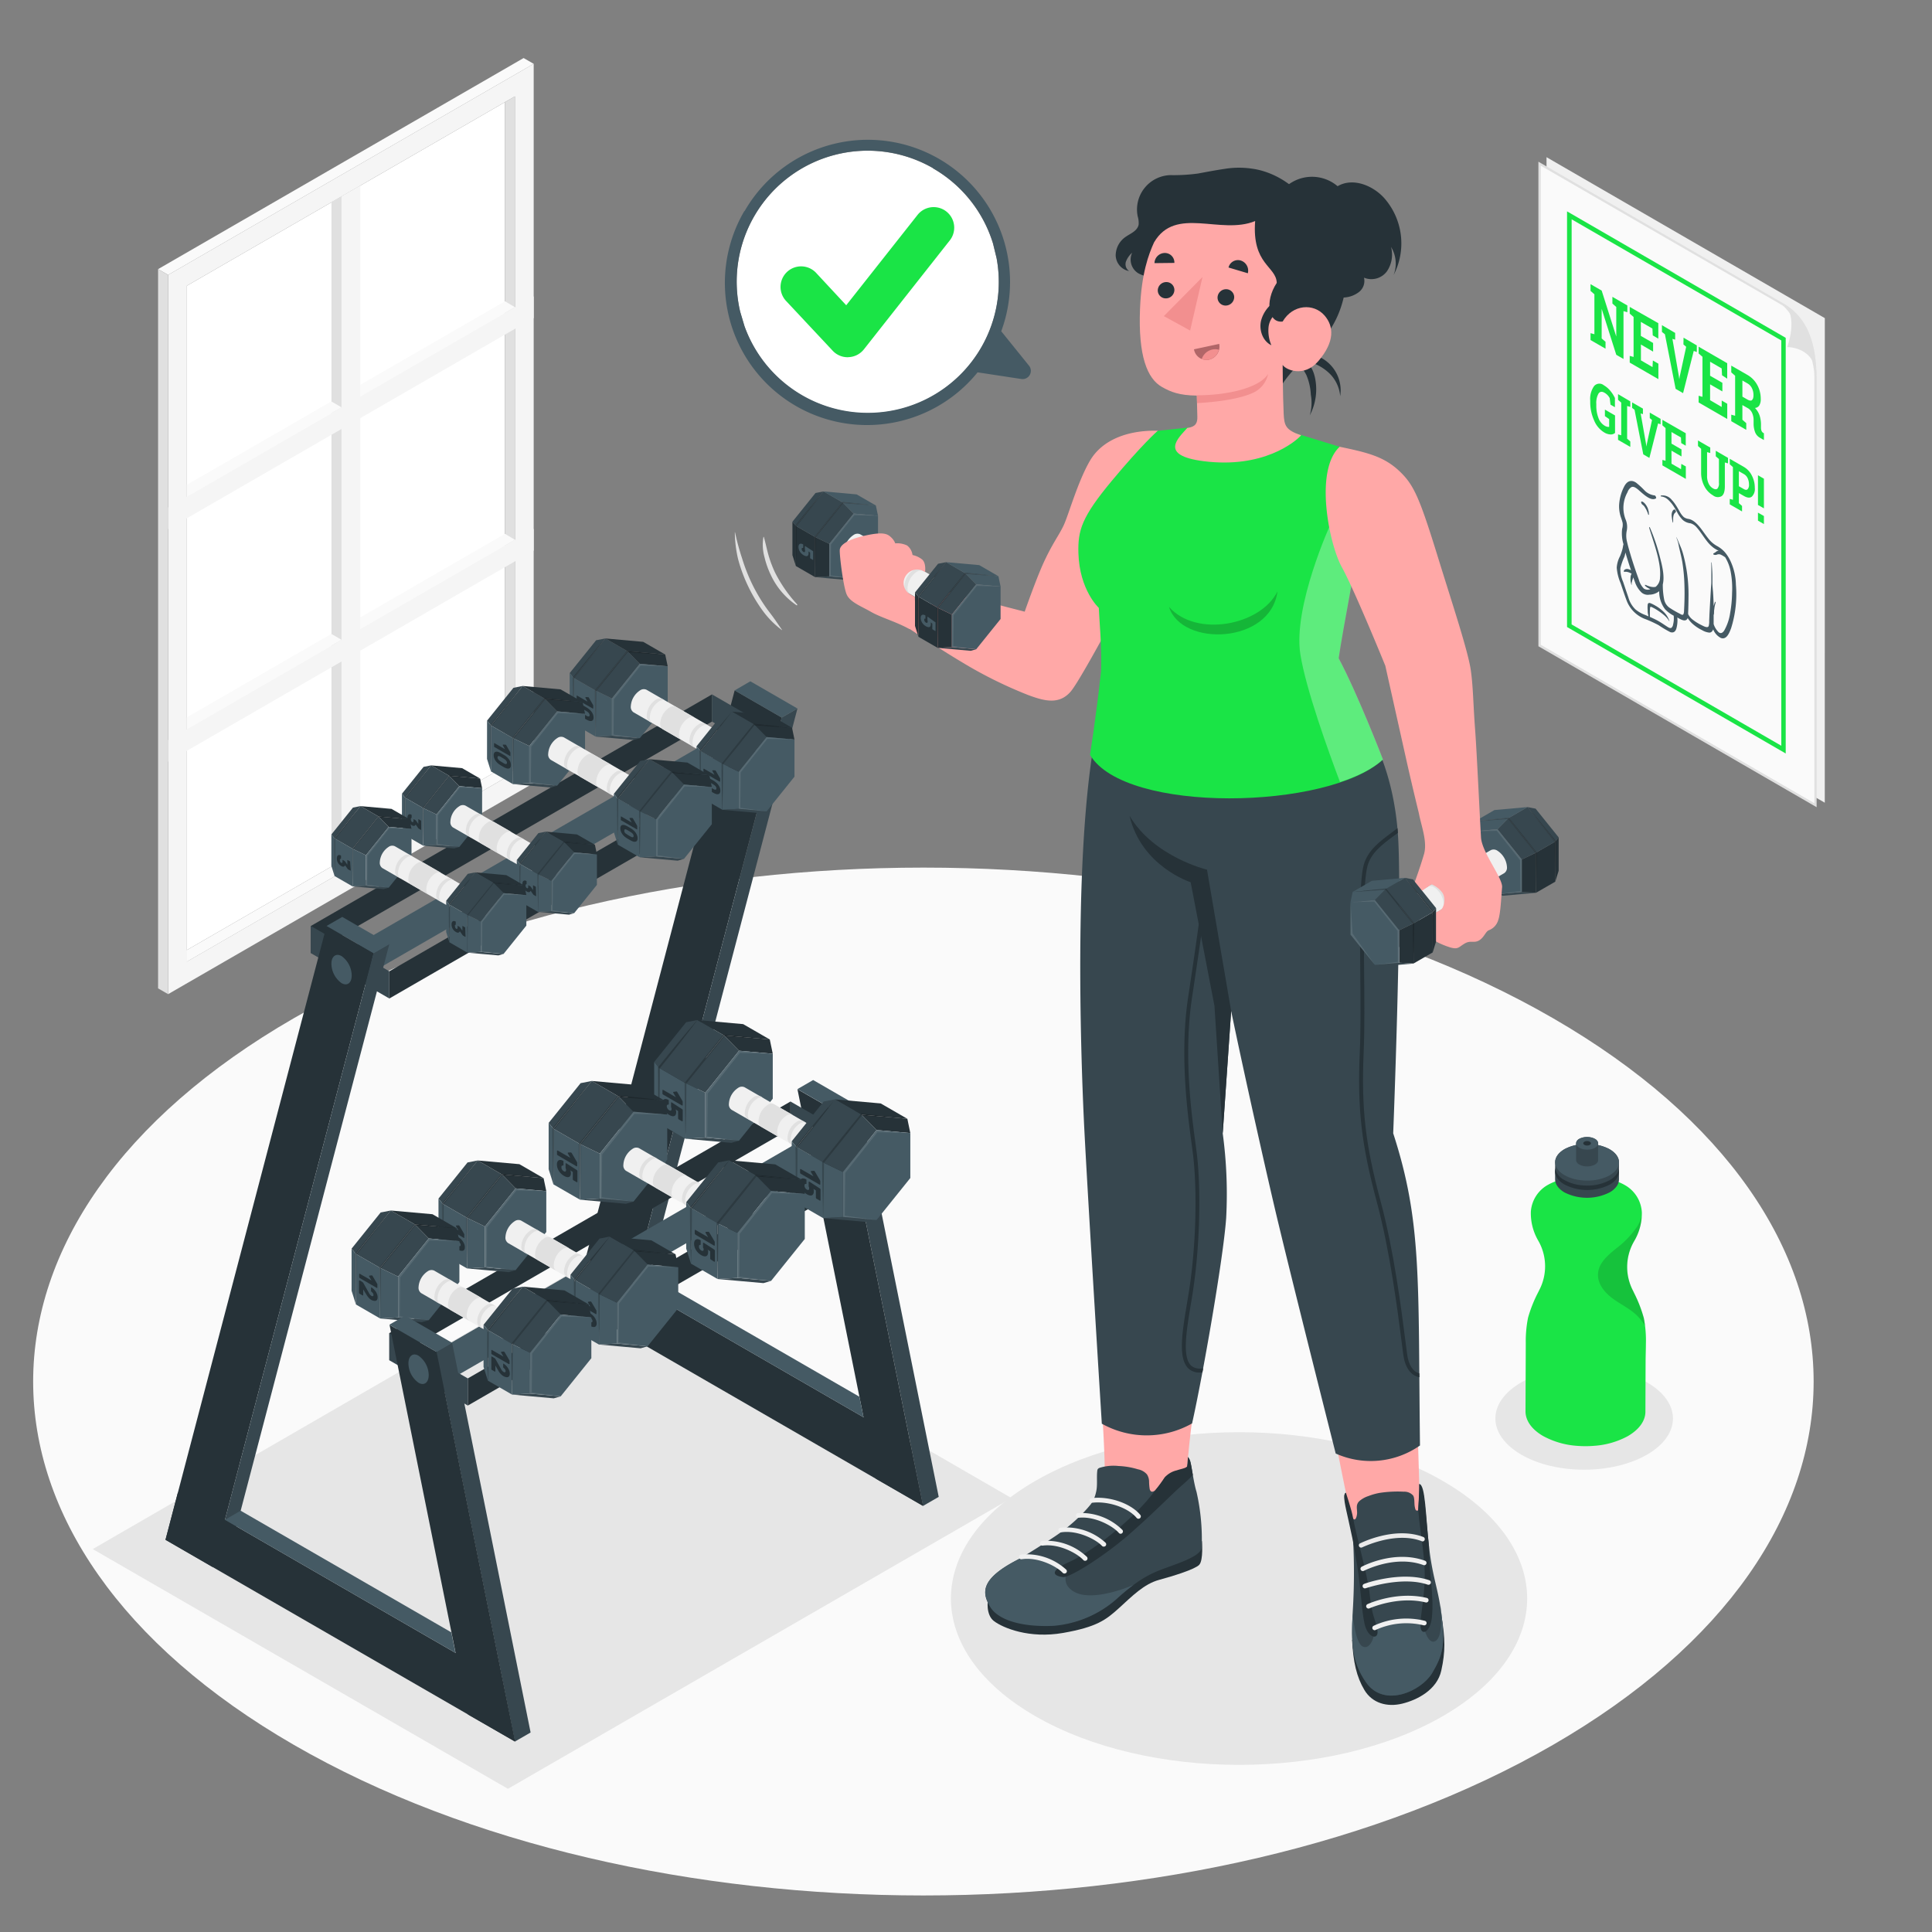 <svg xmlns="http://www.w3.org/2000/svg" viewBox="0 0 500 500"><rect x="0" y="0" width="500" height="500" fill="#808080" stroke="none"/><g id="freepik--Floor--inject-5"><path id="freepik--floor--inject-5" d="M76.08,451.59c-90-51.94-90-136.16,0-188.1s235.83-51.94,325.8,0,90,136.16,0,188.1S166.05,503.53,76.08,451.59Z" style="fill:#fafafa"></path></g><g id="freepik--Window--inject-5"><g id="freepik--window--inject-5"><g id="freepik--window--inject-5"><g id="freepik--Frame--inject-5"><polygon points="45.8 247.35 48.37 248.88 133.26 199.86 130.69 198.32 45.8 247.35" style="fill:#fafafa"></polygon><polygon points="130.69 198.32 48.37 245.86 48.38 73.94 130.69 26.43 130.69 198.32" style="fill:#fff"></polygon><path d="M138.12,16.52,43.52,71.14V257.28l94.6-54.62Zm-4.86,183.34-84.89,49V73.94l84.89-49Z" style="fill:#f5f5f5"></path><polygon points="133.26 199.86 130.69 198.32 130.69 26.43 133.26 24.92 133.26 199.86" style="fill:#e0e0e0"></polygon><polygon points="48.37 185.7 48.37 188.72 133.26 139.69 130.69 138.16 48.37 185.7" style="fill:#fafafa"></polygon><polygon points="48.37 125.5 48.37 128.52 133.26 79.5 130.69 77.97 48.37 125.5" style="fill:#fafafa"></polygon><polygon points="138.12 16.52 135.51 15.02 40.91 69.65 43.52 71.14 138.12 16.52" style="fill:#fafafa"></polygon><polygon points="40.91 69.65 43.52 71.14 43.52 257.29 40.91 255.79 40.91 69.65" style="fill:#e0e0e0"></polygon><polygon points="85.78 52.35 88.39 50.84 88.39 225.79 85.78 224.29 85.78 52.35" style="fill:#e0e0e0"></polygon></g><polygon points="93.24 48.05 88.39 50.84 88.39 225.79 93.24 222.98 93.24 48.05" style="fill:#f5f5f5"></polygon><polygon points="138.12 76.7 138.12 82.3 43.52 136.92 43.52 131.32 138.12 76.7" style="fill:#f5f5f5"></polygon><polygon points="138.12 136.88 138.12 142.48 43.52 197.1 43.52 191.51 138.12 136.88" style="fill:#f5f5f5"></polygon><polygon points="88.39 105.42 85.78 103.91 48.37 125.5 48.37 128.52 88.39 105.42" style="fill:#fafafa"></polygon><polygon points="88.39 165.58 85.78 164.07 48.37 185.67 48.37 188.69 88.39 165.58" style="fill:#fafafa"></polygon></g></g></g><g id="freepik--Poster--inject-5"><g id="freepik--poster--inject-5"><g id="freepik--poster--inject-5"><polygon points="400.24 40.68 472.26 82.33 472.25 207.74 400.24 166.08 400.24 40.68" style="fill:#f0f0f0"></polygon><path d="M469.85,97.44c0-6.42-6-17.24-8.46-18.66l-63-36.42V167.08l71.42,41.31Z" style="fill:#fafafa"></path><path d="M462.14,195l-56.59-32.73V54.7l56.59,32.73ZM406.73,161.6,461,193V88.11L406.74,56.76Z" style="fill:#1AE446"></path><path d="M398.73,42.87,461.25,79c2.13,1.23,8.31,11.71,8.31,18.4V207.87l-70.82-41v-124m-.6-1V167.25l72,41.65V97.44c0-6.63-6.16-17.5-8.61-18.92L398.13,41.84Z" style="fill:#e0e0e0"></path><path d="M461.54,78.52c4,3.21,1,11.31,1,11.31s7.58-.2,7.58,8.1h0C470.15,86.43,466.24,81.24,461.54,78.52Z" style="fill:#e0e0e0"></path></g><path d="M417.29,76.82v1.74l1,.88V87.1h0l-3.78-11.9-1.88-1.08-1-.58v1.75l1,.87V86.5l-1-.28V88l3.88,2.24V88.46l-1-.87V79.92h0l3.78,11.9,1.87,1.08V80.52l1,.28V79.06l-1-.58ZM427.67,95l-3-1.74V89.16L427.82,91V88.76l-3.17-1.83V83.3l3,1.73.08,1.77,1.44.84v-4L422.77,80l-1-.58v1.74l1,.88V92.38l-1-.28v1.74l7.42,4.28v-4l-1.43-.82Zm8-5.86.71.61-1.67,7.7-.11.71,0,0-.12-.86-1.66-9.61.71.22V86.16l-3.42-2v1.74l.77.61,2.77,14.12,1.93,1.11,2.76-10.93.79.3V89.39l-3.43-2Zm9.9,16.18-3-1.75V99.47l3.18,1.83V99.07l-3.18-1.83V93.61l3,1.74.09,1.77L447,98V94l-6.4-3.7-1-.58v1.75l1,.87V102.7l-1-.28v1.73l7.41,4.28v-3.94l-1.43-.83ZM456.27,112a1.18,1.18,0,0,1-.41-.55,2.39,2.39,0,0,1-.12-.81v-.73a7.48,7.48,0,0,0-.36-2.38,5.09,5.09,0,0,0-1.2-1.95,1.44,1.44,0,0,0,1.12-.65,3.12,3.12,0,0,0,.38-1.68,7.46,7.46,0,0,0-.91-3.63,6.64,6.64,0,0,0-2.5-2.57l-3.22-1.85-1-.58v1.75l1,.87v10.36l-1-.28V109l3.88,2.24v-1.73l-1-.88v-3.8l1.54.88a2.76,2.76,0,0,1,1,1.22,4.54,4.54,0,0,1,.36,1.86v.83a6.27,6.27,0,0,0,.37,2.18,2.83,2.83,0,0,0,1.3,1.51l1,.57v-1.75Zm-2.86-8.44c-.26.19-.65.14-1.18-.16l-1.3-.75V98.47l1.34.77a2.82,2.82,0,0,1,1.14,1.25,4,4,0,0,1,.39,1.77Q453.8,103.23,453.41,103.52Z" style="fill:#1AE446"></path><path d="M415.35,107.69l1.1.77v2a.92.92,0,0,1-.45,0,2.33,2.33,0,0,1-.75-.31,3.8,3.8,0,0,1-1.58-2,8.68,8.68,0,0,1-.55-3.18v-.42a4.91,4.91,0,0,1,.56-2.67q.56-.82,1.56-.24a3.5,3.5,0,0,1,.8.62,3.9,3.9,0,0,1,.55.77l.21,1.7,1.14.65V103a8.57,8.57,0,0,0-1.24-1.91,6.29,6.29,0,0,0-1.64-1.39,1.8,1.8,0,0,0-2.51.22,5.71,5.71,0,0,0-1,3.75v.4a11.33,11.33,0,0,0,1,4.72,6.45,6.45,0,0,0,2.52,3.06,3.44,3.44,0,0,0,1.81.59,1.66,1.66,0,0,0,1.09-.4v-4.52L415.35,106Zm3.4-4.22.82.72v8.46l-.82-.23v1.41l3.17,1.83v-1.41l-.82-.72v-8.46l.82.23v-1.42L418.75,102Zm8.21,4.74.58.49-1.36,6.3-.09.58h0l-.1-.71L424.6,107l.59.18v-1.43l-2.8-1.61v1.42l.63.49,2.26,11.54,1.58.92,2.26-8.94.64.24V108.4l-2.8-1.62Zm8.16,11.85-.07,1.37L432.58,120v-3.37l2.59,1.5v-1.82l-2.59-1.5v-3l2.45,1.41.07,1.45,1.17.68v-3.23l-5.23-3-.81-.47v1.42l.81.72v8.46l-.81-.23v1.42l6.06,3.5v-3.23Z" style="fill:#1AE446"></path><path d="M442.61,115.82v1.42l-.82-.23v6.16a4.45,4.45,0,0,0,.41,2,2.77,2.77,0,0,0,1.12,1.22c.48.28.85.3,1.13.08a2,2,0,0,0,.41-1.51v-6.16l-.82-.71v-1.43l3.17,1.84v1.42l-.82-.23v6.15c0,1.33-.28,2.18-.85,2.57a2,2,0,0,1-2.22-.21,5.74,5.74,0,0,1-2.22-2.35,7.39,7.39,0,0,1-.85-3.55v-6.15l-.81-.72V114l.81.47,1.54.89Z" style="fill:#1AE446"></path><path d="M451.31,120.84a5.24,5.24,0,0,1,2.07,2.24,6.79,6.79,0,0,1,.76,3.16,2.75,2.75,0,0,1-.76,2.28c-.5.4-1.19.34-2.07-.17l-1.29-.74v2.61l.82.72v1.42l-3.18-1.83v-1.42l.82.23v-8.46l-.82-.72v-1.42l.82.47Zm-1.29,5,1.29.74c.43.25.75.26,1,0a1.68,1.68,0,0,0,.33-1.18,3.87,3.87,0,0,0-.33-1.59,2.33,2.33,0,0,0-1-1.12l-1.29-.74Z" style="fill:#1AE446"></path><path d="M456.5,131.56l-1.54-.88V123l1.54.89Zm0,4.07-1.54-.89v-2.07l1.54.88Z" style="fill:#1AE446"></path><path d="M449.25,151.31a15.14,15.14,0,0,0-1.43-6.17,10.24,10.24,0,0,0-1.48-2.29,7.69,7.69,0,0,0-2.08-1.6,7.29,7.29,0,0,1-2.13-1.86c-.55-.69-1.07-1.43-1.6-2.16-1.1-1.5-2.2-2.65-3.47-2.92a2.7,2.7,0,0,1-1.29-.48,5.29,5.29,0,0,1-1-1.3c-.08-.12-.14-.25-.21-.37l-.42-.73a14.56,14.56,0,0,0-.9-1.36,6.27,6.27,0,0,0-.57-.67,3,3,0,0,0-2.8-1.16.09.09,0,0,0-.08.09.2.2,0,0,0,.09.16.28.28,0,0,0,.12,0,3.16,3.16,0,0,1,1.72.85,9.08,9.08,0,0,1,1.55,1.9c.19.3.38.61.56.93l.37.67a3.35,3.35,0,0,0,.21.36,7.75,7.75,0,0,0,.46.66l.23.27.27.31a4,4,0,0,0,.32.28,3.63,3.63,0,0,0,1.82.71,3.32,3.32,0,0,1,1.59,1.06c1,1.11,1.87,2.62,2.86,3.82a8.8,8.8,0,0,0,1.57,1.5c.42.3.84.51,1.27.77a.83.83,0,0,0-.63.17c-.13.1-.25.21-.38.29a1.72,1.72,0,0,0-.37.22.22.22,0,0,0,.05.26,1.14,1.14,0,0,0,.91,0,1.32,1.32,0,0,1,.9,0,6,6,0,0,1,.91.51l.27.17a10.9,10.9,0,0,1,1.42,3.66,23.17,23.17,0,0,1,.38,5.61,32.52,32.52,0,0,1-.5,5.19,12.91,12.91,0,0,1-1.56,4.56c-.32.46-.81.91-1.45.37a5.12,5.12,0,0,1-1.26-2.08c0-.51,0-1.05,0-1.54v-.85c.1-.09.09-.37.1-.57s0-.6.07-.9A7.44,7.44,0,0,1,444,156c0-.1-.07-.4-.13-.26a6.92,6.92,0,0,0-.39,1.14c0-1.21-.07-2.42-.15-3.66-.06-.75-.15-1.5-.16-2.24l0-1.69c0-1.2-.1-2.4-.18-3.63,0-.13-.1-.18-.1-.05,0,1.1,0,2.19,0,3.3,0,.57,0,1.13,0,1.69s-.07,1.19-.11,1.79c-.13,2.23-.26,4.47-.38,6.7l-.06,1.55a4.59,4.59,0,0,1-.13,1.37c-.26.67-1.38,0-1.93-.26a12.84,12.84,0,0,1-2.17-1.35,3.91,3.91,0,0,1-1.22-1.47c0-.12,0-.25,0-.38.06-1.23.08-2.49.09-3.75a40.11,40.11,0,0,0-.52-7.45c-.23-1.28-.48-2.56-.84-3.86a14.91,14.91,0,0,0-.69-2c-.35-.81-.68-1.68-1.08-2.47,0-.07-.06,0,0,.08.17.53.38,1,.5,1.59s.2,1,.32,1.51c.25,1.07.51,2.13.7,3.19a46.34,46.34,0,0,1,.57,6.4c.06,2.15,0,4.25-.11,6.29a2,2,0,0,1-.19.92c-.19.27-.61,0-.92-.18a23.67,23.67,0,0,1-2.36-1.35,3.45,3.45,0,0,1-1.67-2.29,19.54,19.54,0,0,1-.36-3.81.43.43,0,0,0,0-.11c.45-1.9,0-4.28-.64-6.67a50.07,50.07,0,0,0-2.67-8c-.11-.27-.28-.21-.2.06,1.28,4.16,3.15,9.06,2.79,12.85a3.06,3.06,0,0,1-1.14,2.38,2.7,2.7,0,0,1-.41.05,2.92,2.92,0,0,1-.71-.06,4.37,4.37,0,0,1-.88-.26c-.12,0-.23-.1-.35-.15l-.35-.12c-.09,0-.07.21,0,.28a3.85,3.85,0,0,0,.75.56,6.4,6.4,0,0,0,.59.29,1.8,1.8,0,0,1-1.67-.14,5.31,5.31,0,0,1-1.33-2.38c-.78-2.13-1.5-4.27-2.14-6.43-.31-1.05-.63-2.12-.87-3.18a6.57,6.57,0,0,1-.1-3,4.94,4.94,0,0,0-.21-2.7,8.23,8.23,0,0,1,.41-7.25,2.49,2.49,0,0,1,1-1.32c.6-.29,1.3.25,2,.86,1.43,1.26,3.13,2.8,4.36,2.05.18-.11-.12-.73-.31-.76a4.43,4.43,0,0,1-2.51-1.16,21.7,21.7,0,0,0-2.31-2.14c-1.5-1-2.53-.18-3.16,1.12a12,12,0,0,0-1.25,4.72,9,9,0,0,0,.48,3.16,12.83,12.83,0,0,1,.43,1.38,3.58,3.58,0,0,1-.12,1.56,9.71,9.71,0,0,0,.35,4,3.89,3.89,0,0,0-.12.49,7.17,7.17,0,0,1-.17.83,14.21,14.21,0,0,1-.6,1.74,7.34,7.34,0,0,0-.86,3,12.54,12.54,0,0,0,1,4c.5,1.49,1,3,1.55,4.48a8.24,8.24,0,0,0,5.07,4.9,32.89,32.89,0,0,1,3.21,1.49,28.89,28.89,0,0,0,3,1.79c.88.31,1.44-.14,1.66-1.14a7.92,7.92,0,0,0,.19-2.64c.72.43,1.53.89,2.11.73a.89.89,0,0,0,.57-.58,7.16,7.16,0,0,0,1.48,1.68,10.78,10.78,0,0,0,2.24,1.45,4.57,4.57,0,0,0,1.88.64c.51,0,.8-.34,1-.84a4.27,4.27,0,0,0,2,2.23c1.45.51,2.15-1.22,2.64-2.53A29.34,29.34,0,0,0,449.25,151.31ZM433,161.6a1.4,1.4,0,0,1-.44.88c-.33.19-.78-.09-1.19-.36-.87-.57-1.72-1.16-2.6-1.62-.59-.31-1.19-.58-1.78-.85,0-.16,0-.31,0-.48v-.62a9.32,9.32,0,0,1,.05-1.2c0-.24.09-.35.3-.29a3.31,3.31,0,0,1,.47.22,10.3,10.3,0,0,1,1,.57,15,15,0,0,1,1.68,1.21,7.08,7.08,0,0,1,.76.7,4.38,4.38,0,0,1,.53.66,3.12,3.12,0,0,0,.25.35s.05,0,0-.09a5.85,5.85,0,0,0-1.47-2.33,10.48,10.48,0,0,0-2.18-1.63,9.35,9.35,0,0,0-1.23-.61c-.36-.13-.65-.09-.73.37a7.23,7.23,0,0,0,0,1.48c0,.3,0,.6.07.9s.09.44.13.65l-.75-.32a8.85,8.85,0,0,1-2.61-1.47,6.89,6.89,0,0,1-1.84-3.12c-.47-1.36-.92-2.72-1.38-4.08a8,8,0,0,1-.68-3.47,15.62,15.62,0,0,1,1.05-3,10.3,10.3,0,0,0,.25-1.06c.07.23.14.46.2.69.39,1.3.81,2.61,1.25,3.91a2.35,2.35,0,0,0-.93-.34,1.06,1.06,0,0,0-.56.1.59.59,0,0,0-.38.45s0,.14.05.17a.3.3,0,0,0,.25,0h.27a2.67,2.67,0,0,1,.7.15,2.87,2.87,0,0,1,.51.23l.06,0,0,0,.12.08.06,0a1.64,1.64,0,0,0-.14.33,2,2,0,0,0-.14.72,5,5,0,0,0,0,.77c0,.31.12.62.18.93s.13.15.12,0a1.06,1.06,0,0,1,0-.32l.09-.42a4.32,4.32,0,0,1,.16-.51c.05-.15.09-.3.15-.45l0-.06c.14.39.28.78.43,1.16a6.74,6.74,0,0,0,1.65,2.69,2.43,2.43,0,0,0,2.09.63A4.15,4.15,0,0,0,429.4,153a7.52,7.52,0,0,0,1.54,4.7,8.67,8.67,0,0,0,2.21,1.64A6.37,6.37,0,0,1,433,161.6Z" style="fill:#455a64"></path><path d="M433.38,131.85c-.4,0-.63.55-.73,1a3.25,3.25,0,0,0,0,.89,13.51,13.51,0,0,0,.23,1.37c0,.15.13.18.13.05,0-.33,0-.65,0-1a4,4,0,0,1,.11-.8,1.79,1.79,0,0,1,.24-.5c.11-.14.26-.22.35-.38S433.56,131.84,433.38,131.85Z" style="fill:#455a64"></path><path d="M426.69,132.51c0-.1,0-.21-.06-.32a2.29,2.29,0,0,1-.08-.28c0-.08,0-.15-.06-.23l-.06-.17c-.07-.16-.15-.32-.23-.47a4.22,4.22,0,0,0-.36-.54,2.73,2.73,0,0,0-.36-.39,1.24,1.24,0,0,0-.58-.33c-.16,0-.21.15-.14.38a1.25,1.25,0,0,0,.19.34.92.92,0,0,0,.22.18l.22.2h0l.07.08.09.1,0,0,.14.22a1.28,1.28,0,0,1,.15.25.75.75,0,0,1,.07.12l.1.15c.09.18.17.37.25.55a4.93,4.93,0,0,1,.24.64c0,.09.09.23.17.25s.09-.09.07-.19S426.72,132.71,426.69,132.51Z" style="fill:#455a64"></path></g></g><g id="freepik--Shadows--inject-5"><polygon id="freepik--Shadow--inject-5" points="131.45 462.94 261.77 387.7 154.31 325.56 24 400.9 131.45 462.94" style="fill:#e6e6e6"></polygon><path id="freepik--shadow--inject-5" d="M426.21,357.74c9,5.17,9,13.57,0,18.74s-23.51,5.18-32.47,0-9-13.57,0-18.74S417.24,352.56,426.21,357.74Z" style="fill:#e6e6e6"></path><path id="freepik--shadow--inject-5" d="M373.39,383.26c29.12,16.81,29.12,44.07,0,60.88s-76.33,16.81-105.45,0-29.12-44.07,0-60.88S344.27,366.45,373.39,383.26Z" style="fill:#e6e6e6"></path></g><g id="freepik--Dumbbells--inject-5"><g id="freepik--Rack--inject-5"><polygon points="238.87 389.74 242.94 387.39 222.62 286.55 218.56 288.89 238.87 389.74" style="fill:#37474f"></polygon><path d="M218.56,288.89l-12.18-7L226.69,382.7l12.18,7Z" style="fill:#263238"></path><polygon points="210.44 279.51 206.38 281.86 218.56 288.89 222.62 286.55 210.44 279.51" style="fill:#455a64"></polygon><polygon points="148.44 337.52 160.63 344.56 202.31 185.7 190.13 178.67 148.44 337.52" style="fill:#263238"></polygon><polygon points="160.63 344.56 164.69 342.22 206.38 183.36 202.31 185.7 160.63 344.56" style="fill:#37474f"></polygon><polygon points="194.19 176.32 206.38 183.36 202.31 185.7 190.13 178.67 194.19 176.32" style="fill:#455a64"></polygon><polygon points="148.44 337.52 151.65 325.31 235.6 373.78 238.87 389.74 148.44 337.52" style="fill:#263238"></polygon><polygon points="163.83 332.34 167.89 330 222.41 361.47 223.48 366.78 163.83 332.34" style="fill:#455a64"></polygon><polygon points="80.45 239.64 184.26 179.71 184.26 186.75 80.45 246.68 80.45 239.64" style="fill:#263238"></polygon><polygon points="184.26 179.71 204.57 191.44 204.57 198.47 184.26 186.75 184.26 179.71" style="fill:#37474f"></polygon><polygon points="100.76 251.37 204.57 191.44 204.57 198.47 100.76 258.41 100.76 251.37" style="fill:#263238"></polygon><polygon points="84.51 249.02 188.32 189.09 196.45 193.78 92.64 253.72 84.51 249.02" style="fill:#455a64"></polygon><polygon points="80.45 239.64 100.76 251.37 100.76 258.41 80.45 246.68 80.45 239.64" style="fill:#37474f"></polygon><g id="freepik--Dumbbell--inject-5"><polygon points="117.53 219.57 118.87 219.19 112.97 218.66 109.51 218.86 117.53 219.57" style="fill:#37474f"></polygon><polygon points="112.97 210.79 112.97 218.66 109.51 218.86 109.51 209.13 112.97 210.79" style="fill:#455a64"></polygon><polygon points="118.87 203.46 116.23 200.77 109.51 209.13 112.97 210.79 118.87 203.46" style="fill:#37474f"></polygon><polygon points="124.77 203.98 124.25 201.49 116.23 200.77 118.87 203.46 124.77 203.98" style="fill:#263238"></polygon><polygon points="124.77 211.85 124.77 203.98 118.87 203.46 112.97 210.79 112.97 218.66 118.87 219.19 124.77 211.85" style="fill:#455a64"></polygon><polygon points="109.51 218.86 104.85 216.17 104.85 206.44 109.51 209.13 109.51 218.86" style="fill:#455a64"></polygon><polygon points="116.23 200.77 109.51 209.13 104.85 206.44 111.57 198.08 116.23 200.77" style="fill:#37474f"></polygon><polygon points="124.25 201.49 119.6 198.8 111.57 198.08 116.23 200.77 124.25 201.49" style="fill:#263238"></polygon><path d="M109.62,214c0-1.6,0-3.2,0-4.81l3.34-4.12,3.29-4.13c2.65.2,5.3.4,8,.56-2.67-.32-5.34-.6-8-.87h-.08l0,.06-3.38,4.16L109.38,209l0,0v.06c0,1.62,0,3.24.05,4.86s.08,3.24.11,4.87C109.55,217.23,109.61,215.61,109.62,214Z" style="opacity:0.2"></path><polygon points="111.57 198.08 109.62 198.46 104.02 205.42 104.85 206.44 111.57 198.08" style="fill:#37474f"></polygon><polygon points="104.02 213.52 104.85 216.17 104.85 206.44 104.02 205.42 104.02 213.52" style="fill:#455a64"></polygon><g style="opacity:0.2"><path d="M104.85,216.17c-.06-1.62-.11-3.25-.13-4.87s0-3.24,0-4.86v-.07l0-.05q1.68-2.08,3.39-4.15t3.47-4.09q-1.59,2.16-3.24,4.27l-3.33,4.2,0-.11c0,1.62,0,3.24,0,4.86S104.92,214.55,104.85,216.17Z"></path></g><polygon points="124.77 203.98 119.03 203.84 113.39 210.94 113.31 218.43 118.87 219.19 112.97 218.66 112.97 210.79 118.87 203.46 124.77 203.98" style="fill:#fff;opacity:0.1"></polygon><path d="M109,214.7a.07.07,0,0,1,0,.06.13.13,0,0,1-.1,0l-.53-.31a.28.28,0,0,1-.1-.09l-.08-.1-.62-.89a.51.51,0,0,1-.34.36.83.83,0,0,1-.63-.15,2.2,2.2,0,0,1-1.15-2,1.23,1.23,0,0,1,.09-.51.55.55,0,0,1,.22-.27.51.51,0,0,1,.32-.07.87.87,0,0,1,.37.11.3.3,0,0,1,.08.08.16.16,0,0,1,0,.08v.56c0,.06,0,.09,0,.11l-.1.05a.17.17,0,0,0-.1.09s0,.12,0,.24a1.1,1.1,0,0,0,.08.4.59.59,0,0,0,.26.28c.12.07.2.07.26,0a.47.47,0,0,0,.08-.3v-.36a.05.05,0,0,1,0-.06s0,0,.09,0l.44.25a.41.41,0,0,1,.1.09l.08.11.54.77v-1.14a.05.05,0,0,1,0-.06.13.13,0,0,1,.1,0l.53.31a.28.28,0,0,1,.1.09.3.3,0,0,1,0,.11Z" style="fill:#263238"></path><path d="M136.67,225.33a1.62,1.62,0,0,0,1.62-.16,5.08,5.08,0,0,0,2.29-4,1.6,1.6,0,0,0-.68-1.48L120.47,208.5a1.6,1.6,0,0,0-1.62.16,5,5,0,0,0-2.29,4,1.6,1.6,0,0,0,.67,1.48Z" style="fill:#f0f0f0"></path><path d="M140.58,221.2a1.4,1.4,0,0,0-2.29-1.32,5.05,5.05,0,0,0-2.29,4,1.59,1.59,0,0,0,.67,1.48,1.62,1.62,0,0,0,1.62-.16A5.08,5.08,0,0,0,140.58,221.2Z" style="fill:#fafafa"></path><path d="M132.6,223l-.77-.45a1.61,1.61,0,0,1-.67-1.48,5,5,0,0,1,2.29-4,1.58,1.58,0,0,1,1.61-.16l.78.44a1.65,1.65,0,0,0-1.62.16,5.05,5.05,0,0,0-2.29,4A1.63,1.63,0,0,0,132.6,223Z" style="fill:#e0e0e0"></path><path d="M122,216.83l-.78-.44a1.6,1.6,0,0,1-.66-1.48,5,5,0,0,1,2.28-4,1.65,1.65,0,0,1,1.62-.16l.77.45a1.58,1.58,0,0,0-1.61.16,5,5,0,0,0-2.29,4A1.59,1.59,0,0,0,122,216.83Z" style="fill:#e0e0e0"></path><path d="M129.22,221l-4.65-2.68a1.61,1.61,0,0,1-.67-1.48,5,5,0,0,1,2.29-4,1.58,1.58,0,0,1,1.61-.16l4.65,2.68a1.58,1.58,0,0,0-1.61.16,5,5,0,0,0-2.29,4A1.58,1.58,0,0,0,129.22,221Z" style="fill:#e0e0e0"></path><polygon points="147.25 236.72 148.59 236.33 142.69 235.81 139.22 236 147.25 236.72" style="fill:#37474f"></polygon><polygon points="142.69 227.94 142.69 235.81 139.22 236 139.22 226.27 142.69 227.94" style="fill:#455a64"></polygon><polygon points="148.59 220.6 145.94 217.92 139.22 226.27 142.69 227.94 148.59 220.6" style="fill:#37474f"></polygon><polygon points="154.48 221.13 153.97 218.63 145.94 217.92 148.59 220.6 154.48 221.13" style="fill:#263238"></polygon><polygon points="154.48 229 154.48 221.13 148.59 220.6 142.69 227.94 142.69 235.81 148.59 236.33 154.48 229" style="fill:#455a64"></polygon><polygon points="139.22 236 134.57 233.32 134.57 223.59 139.22 226.27 139.22 236" style="fill:#455a64"></polygon><polygon points="145.94 217.92 139.22 226.27 134.57 223.59 141.28 215.23 145.94 217.92" style="fill:#37474f"></polygon><polygon points="153.97 218.63 149.31 215.95 141.28 215.23 145.94 217.92 153.97 218.63" style="fill:#263238"></polygon><path d="M139.33,231.14c0-1.6,0-3.21.06-4.81l3.33-4.12,3.29-4.13c2.65.2,5.3.4,8,.56-2.67-.32-5.34-.6-8-.88h-.08l-.05.06L142.44,222l-3.34,4.19,0,.05v.05c0,1.63,0,3.25.05,4.87s.08,3.24.11,4.86C139.26,234.38,139.32,232.76,139.33,231.14Z" style="opacity:0.2"></path><polygon points="141.28 215.23 139.33 215.61 133.74 222.57 134.57 223.59 141.28 215.23" style="fill:#37474f"></polygon><polygon points="133.74 230.67 134.57 233.32 134.57 223.59 133.74 222.57 133.74 230.67" style="fill:#455a64"></polygon><g style="opacity:0.2"><path d="M134.57,233.32c-.07-1.63-.12-3.25-.14-4.87s0-3.24,0-4.86v-.07l0-.05q1.68-2.08,3.38-4.15t3.47-4.09q-1.59,2.16-3.24,4.27c-1.1,1.4-2.21,2.81-3.33,4.2l0-.11c0,1.62,0,3.24-.05,4.86S134.63,231.69,134.57,233.32Z"></path></g><polygon points="154.48 221.13 148.74 220.99 143.1 228.09 143.02 235.58 148.59 236.33 142.69 235.81 142.69 227.94 148.59 220.6 154.48 221.13" style="fill:#fff;opacity:0.1"></polygon><path d="M138.75,231.85a.05.05,0,0,1,0,.06.13.13,0,0,1-.1,0l-.53-.31a.28.28,0,0,1-.1-.09l-.08-.1-.62-.89a.51.51,0,0,1-.34.36.83.83,0,0,1-.63-.15,2.2,2.2,0,0,1-1.15-2,1.23,1.23,0,0,1,.09-.51.57.57,0,0,1,.23-.27.49.49,0,0,1,.32-.07.72.72,0,0,1,.36.11l.08.08a.16.16,0,0,1,0,.08v.56c0,.06,0,.09,0,.11l-.11,0a.31.31,0,0,0-.1.1.43.43,0,0,0-.05.24,1,1,0,0,0,.08.39.61.61,0,0,0,.26.29c.12.07.2.07.26,0a.47.47,0,0,0,.08-.3v-.36a.05.05,0,0,1,0-.06.1.1,0,0,1,.09,0l.44.25a.28.28,0,0,1,.1.09.76.76,0,0,1,.08.11l.54.77v-1.14a.07.07,0,0,1,0-.06.13.13,0,0,1,.1,0l.53.31a.28.28,0,0,1,.1.09.17.17,0,0,1,0,.11Z" style="fill:#263238"></path></g><g id="freepik--dumbbell--inject-5"><polygon points="99.27 230.11 100.6 229.73 94.7 229.2 91.24 229.4 99.27 230.11" style="fill:#37474f"></polygon><polygon points="94.7 221.34 94.7 229.2 91.24 229.4 91.24 219.67 94.7 221.34" style="fill:#455a64"></polygon><polygon points="100.6 214 97.96 211.31 91.24 219.67 94.7 221.34 100.6 214" style="fill:#37474f"></polygon><polygon points="106.5 214.52 105.98 212.03 97.96 211.31 100.6 214 106.5 214.52" style="fill:#263238"></polygon><polygon points="106.5 222.39 106.5 214.52 100.6 214 94.7 221.34 94.7 229.2 100.6 229.73 106.5 222.39" style="fill:#455a64"></polygon><polygon points="91.24 229.4 86.58 226.71 86.59 216.98 91.24 219.67 91.24 229.4" style="fill:#455a64"></polygon><polygon points="97.96 211.31 91.24 219.67 86.59 216.98 93.3 208.62 97.96 211.31" style="fill:#37474f"></polygon><polygon points="105.98 212.03 101.33 209.34 93.3 208.62 97.96 211.31 105.98 212.03" style="fill:#263238"></polygon><path d="M91.35,224.53c0-1.6.05-3.2.05-4.8l3.34-4.13L98,211.47q4,.32,8,.56c-2.66-.32-5.34-.6-8-.87h-.08l0,.06-3.38,4.17-3.35,4.18,0,.05v.06c0,1.62,0,3.24,0,4.86s.08,3.25.11,4.87C91.28,227.78,91.34,226.15,91.35,224.53Z" style="opacity:0.2"></path><polygon points="93.3 208.62 91.35 209 85.76 215.96 86.59 216.98 93.3 208.62" style="fill:#37474f"></polygon><polygon points="85.75 224.06 86.58 226.71 86.59 216.98 85.76 215.96 85.75 224.06" style="fill:#455a64"></polygon><g style="opacity:0.2"><path d="M86.59,226.71c-.07-1.62-.12-3.24-.14-4.87s0-3.24,0-4.86v-.06l0,0c1.12-1.4,2.25-2.78,3.39-4.16s2.3-2.74,3.47-4.09q-1.59,2.16-3.24,4.27c-1.11,1.41-2.21,2.81-3.33,4.2l0-.11c0,1.62,0,3.24,0,4.86S86.65,225.09,86.59,226.71Z"></path></g><polygon points="106.5 214.52 100.76 214.38 95.12 221.49 95.04 228.97 100.6 229.73 94.7 229.2 94.7 221.34 100.6 214 106.5 214.52" style="fill:#fff;opacity:0.1"></polygon><path d="M90.77,225.24a.05.05,0,0,1,0,.06.13.13,0,0,1-.1,0L90.1,225a.28.28,0,0,1-.1-.09l-.08-.1-.62-.88a.52.52,0,0,1-.34.35.79.79,0,0,1-.63-.15,2.17,2.17,0,0,1-1.15-2,1.15,1.15,0,0,1,.09-.5.53.53,0,0,1,.22-.28.51.51,0,0,1,.32-.07,1,1,0,0,1,.37.11l.08.08a.16.16,0,0,1,0,.09v.55c0,.06,0,.1-.05.11l-.1.05a.21.21,0,0,0-.1.09.45.45,0,0,0-.05.24,1.1,1.1,0,0,0,.08.4.55.55,0,0,0,.26.28c.12.07.2.07.26,0a.47.47,0,0,0,.08-.3v-.36a.05.05,0,0,1,0-.06.11.11,0,0,1,.09,0l.44.25a.41.41,0,0,1,.1.09.76.76,0,0,1,.08.11l.54.77v-1.14a.05.05,0,0,1,0-.06.13.13,0,0,1,.1,0l.53.31a.28.28,0,0,1,.1.09.19.19,0,0,1,0,.11Z" style="fill:#263238"></path><path d="M118.4,235.87a1.62,1.62,0,0,0,1.62-.16,5.08,5.08,0,0,0,2.29-4,1.61,1.61,0,0,0-.67-1.48c-.26-.14-19.19-11.08-19.44-11.22a1.6,1.6,0,0,0-1.62.16,5.06,5.06,0,0,0-2.29,4,1.63,1.63,0,0,0,.67,1.49Z" style="fill:#f0f0f0"></path><path d="M122.31,231.74a1.4,1.4,0,0,0-2.29-1.32,5.05,5.05,0,0,0-2.29,4,1.59,1.59,0,0,0,.67,1.48,1.62,1.62,0,0,0,1.62-.16A5.08,5.08,0,0,0,122.31,231.74Z" style="fill:#fafafa"></path><path d="M114.33,233.52l-.77-.45a1.6,1.6,0,0,1-.67-1.48,5,5,0,0,1,2.29-4,1.58,1.58,0,0,1,1.61-.16l.78.44a1.65,1.65,0,0,0-1.62.16,5.08,5.08,0,0,0-2.29,4A1.61,1.61,0,0,0,114.33,233.52Z" style="fill:#e0e0e0"></path><path d="M103.69,227.37l-.77-.44a1.6,1.6,0,0,1-.67-1.48,5,5,0,0,1,2.29-4,1.63,1.63,0,0,1,1.61-.16l.77.45a1.58,1.58,0,0,0-1.61.16,5,5,0,0,0-2.29,4A1.6,1.6,0,0,0,103.69,227.37Z" style="fill:#e0e0e0"></path><path d="M111,231.56l-4.65-2.68a1.61,1.61,0,0,1-.67-1.48,5,5,0,0,1,2.29-4,1.58,1.58,0,0,1,1.61-.16l4.65,2.68a1.6,1.6,0,0,0-1.61.16,5.05,5.05,0,0,0-2.29,4A1.6,1.6,0,0,0,111,231.56Z" style="fill:#e0e0e0"></path><polygon points="128.98 247.26 130.32 246.88 124.42 246.35 120.95 246.55 128.98 247.26" style="fill:#37474f"></polygon><polygon points="124.42 238.48 124.42 246.35 120.95 246.55 120.95 236.81 124.42 238.48" style="fill:#455a64"></polygon><polygon points="130.32 231.15 127.67 228.46 120.95 236.81 124.42 238.48 130.32 231.15" style="fill:#37474f"></polygon><polygon points="136.22 231.67 135.7 229.18 127.67 228.46 130.32 231.15 136.22 231.67" style="fill:#263238"></polygon><polygon points="136.22 239.54 136.22 231.67 130.32 231.15 124.42 238.48 124.42 246.35 130.32 246.88 136.22 239.54" style="fill:#455a64"></polygon><polygon points="120.95 246.55 116.3 243.86 116.3 234.13 120.95 236.81 120.95 246.55" style="fill:#455a64"></polygon><polygon points="127.67 228.46 120.95 236.81 116.3 234.13 123.02 225.77 127.67 228.46" style="fill:#37474f"></polygon><polygon points="135.7 229.18 131.04 226.49 123.02 225.77 127.67 228.46 135.7 229.18" style="fill:#263238"></polygon><path d="M121.06,241.68c0-1.6.06-3.2.06-4.81l3.33-4.12,3.29-4.13c2.65.2,5.3.4,8,.56-2.67-.32-5.34-.6-8-.87h-.09l0,.06-3.38,4.16-3.34,4.19,0,0v.06c0,1.62,0,3.24.06,4.86s.07,3.24.1,4.87C121,244.92,121.05,243.3,121.06,241.68Z" style="opacity:0.2"></path><polygon points="123.02 225.77 121.06 226.15 115.47 233.11 116.3 234.13 123.02 225.77" style="fill:#37474f"></polygon><polygon points="115.47 241.21 116.3 243.86 116.3 234.13 115.47 233.11 115.47 241.21" style="fill:#455a64"></polygon><g style="opacity:0.2"><path d="M116.3,243.86c-.06-1.62-.11-3.25-.14-4.87s0-3.24,0-4.86v-.07l0-.05q1.68-2.08,3.38-4.15t3.48-4.09q-1.6,2.16-3.25,4.27t-3.33,4.2l0-.11c0,1.62,0,3.24,0,4.86S116.36,242.24,116.3,243.86Z"></path></g><polygon points="136.22 231.67 130.47 231.53 124.83 238.64 124.75 246.12 130.32 246.88 124.42 246.35 124.42 238.48 130.32 231.15 136.22 231.67" style="fill:#fff;opacity:0.1"></polygon><path d="M120.48,242.39a.05.05,0,0,1,0,.06.1.1,0,0,1-.09,0l-.54-.31a.28.28,0,0,1-.1-.09l-.08-.1L119,241a.55.55,0,0,1-.35.36.83.83,0,0,1-.63-.15,2.2,2.2,0,0,1-1.15-2,1.15,1.15,0,0,1,.09-.5.55.55,0,0,1,.23-.28.49.49,0,0,1,.32-.07.83.83,0,0,1,.36.11.3.3,0,0,1,.08.08.16.16,0,0,1,0,.08v.56c0,.06,0,.09,0,.11l-.11.05a.2.2,0,0,0-.1.09.43.43,0,0,0,0,.24,1.1,1.1,0,0,0,.08.4.64.64,0,0,0,.26.28c.12.07.2.07.26,0a.47.47,0,0,0,.08-.3v-.36a.05.05,0,0,1,0-.06.13.13,0,0,1,.1,0l.43.25a.28.28,0,0,1,.1.09.76.76,0,0,1,.08.11l.54.77v-1.14a.07.07,0,0,1,0-.06.13.13,0,0,1,.1,0l.54.31.09.09a.19.19,0,0,1,0,.11Z" style="fill:#263238"></path></g><g id="freepik--dumbbell--inject-5"><polygon points="163.95 191.5 165.59 191.03 158.37 190.39 154.14 190.63 163.95 191.5" style="fill:#37474f"></polygon><polygon points="158.37 180.77 158.37 190.39 154.14 190.63 154.14 178.73 158.37 180.77" style="fill:#455a64"></polygon><polygon points="165.59 171.8 162.35 168.52 154.14 178.73 158.37 180.77 165.59 171.8" style="fill:#37474f"></polygon><polygon points="172.8 172.44 172.16 169.39 162.35 168.52 165.59 171.8 172.8 172.44" style="fill:#263238"></polygon><polygon points="172.8 182.06 172.8 172.44 165.59 171.8 158.37 180.77 158.37 190.39 165.59 191.03 172.8 182.06" style="fill:#455a64"></polygon><polygon points="154.14 190.63 148.45 187.34 148.45 175.45 154.14 178.73 154.14 190.63" style="fill:#455a64"></polygon><polygon points="162.35 168.52 154.14 178.73 148.45 175.45 156.66 165.23 162.35 168.52" style="fill:#37474f"></polygon><polygon points="172.16 169.39 166.47 166.11 156.66 165.23 162.35 168.52 172.16 169.39" style="fill:#263238"></polygon><path d="M154.27,184.68c0-2,.07-3.92.07-5.88l4.08-5,4-5c3.24.25,6.48.49,9.72.68q-4.89-.57-9.79-1.06h-.1l-.06.08-4.14,5.09L154,178.61l-.05,0v.07c0,2,0,4,.07,6s.09,4,.13,5.95C154.18,188.65,154.26,186.66,154.27,184.68Z" style="opacity:0.2"></path><polygon points="156.66 165.23 154.27 165.7 147.43 174.2 148.45 175.45 156.66 165.23" style="fill:#37474f"></polygon><polygon points="147.43 184.11 148.45 187.34 148.45 175.45 147.43 174.2 147.43 184.11" style="fill:#455a64"></polygon><g style="opacity:0.2"><path d="M148.45,187.34q-.12-3-.17-6c0-2,0-4-.05-5.94v-.08l.05-.06c1.37-1.7,2.75-3.4,4.13-5.08s2.81-3.35,4.25-5q-1.95,2.64-4,5.22c-1.35,1.72-2.7,3.43-4.07,5.13l0-.13c0,2,0,4-.06,5.94S148.52,185.36,148.45,187.34Z"></path></g><polygon points="172.8 172.44 165.78 172.27 158.88 180.96 158.78 190.11 165.59 191.03 158.37 190.39 158.37 180.77 165.59 171.8 172.8 172.44" style="fill:#fff;opacity:0.1"></polygon><path d="M152.16,180.43a.15.15,0,0,1,.12,0,.49.49,0,0,1,.12.13l1,1.74.08.15a.41.41,0,0,1,.05.17v.65a.08.08,0,0,1-.05.08.15.15,0,0,1-.12,0l-4-2.3-.12-.11a.27.27,0,0,1,0-.13v-.71a.07.07,0,0,1,0-.07.14.14,0,0,1,.12,0l2.7,1.56-.55-1a.24.24,0,0,1,0-.13.09.09,0,0,1,.07-.06Z" style="fill:#263238"></path><path d="M153.61,185.69a1.13,1.13,0,0,1-.13.61.6.6,0,0,1-.37.27,1,1,0,0,1-.53,0,2.61,2.61,0,0,1-.64-.26,6.38,6.38,0,0,1-.56-.31l-.54-.32a4.28,4.28,0,0,1-.64-.48,3.74,3.74,0,0,1-.54-.59,3.24,3.24,0,0,1-.36-.69,2.23,2.23,0,0,1-.14-.77,1.12,1.12,0,0,1,.14-.61.6.6,0,0,1,.36-.27,1.12,1.12,0,0,1,.54,0,4.54,4.54,0,0,1,.64.26c.17.09.35.19.54.31l.56.33a5.62,5.62,0,0,1,.64.48,3.29,3.29,0,0,1,.53.59,2.55,2.55,0,0,1,.37.69A2.19,2.19,0,0,1,153.61,185.69Zm-2.74-1,1,.6.28.12a.7.7,0,0,0,.23,0,.24.24,0,0,0,.15-.09.37.37,0,0,0,.05-.23.73.73,0,0,0-.05-.3,1.35,1.35,0,0,0-.15-.26,1.67,1.67,0,0,0-.23-.23,2,2,0,0,0-.28-.2c-.34-.21-.69-.41-1-.6a2.38,2.38,0,0,0-.29-.13.45.45,0,0,0-.22,0,.19.19,0,0,0-.15.08.38.38,0,0,0-.06.24.73.73,0,0,0,.06.3.76.76,0,0,0,.15.26,1.58,1.58,0,0,0,.22.23Z" style="fill:#263238"></path><path d="M184.15,196a1.66,1.66,0,0,0,1.68-.17,5.24,5.24,0,0,0,2.38-4.12,1.65,1.65,0,0,0-.7-1.54l-20.19-11.66a1.68,1.68,0,0,0-1.69.17,5.27,5.27,0,0,0-2.38,4.12,1.67,1.67,0,0,0,.7,1.54Z" style="fill:#f0f0f0"></path><path d="M188.21,191.73a1.45,1.45,0,0,0-2.38-1.37,5.27,5.27,0,0,0-2.38,4.12,1.45,1.45,0,0,0,2.38,1.37A5.24,5.24,0,0,0,188.21,191.73Z" style="fill:#fafafa"></path><path d="M179.92,193.58l-.8-.47a1.65,1.65,0,0,1-.69-1.53,5.21,5.21,0,0,1,2.37-4.12,1.67,1.67,0,0,1,1.68-.17l.81.46a1.69,1.69,0,0,0-1.68.17,5.24,5.24,0,0,0-2.38,4.12A1.7,1.7,0,0,0,179.92,193.58Z" style="fill:#e0e0e0"></path><path d="M168.86,187.19l-.8-.46a1.67,1.67,0,0,1-.69-1.54,5.23,5.23,0,0,1,2.37-4.12,1.69,1.69,0,0,1,1.68-.17l.81.47a1.66,1.66,0,0,0-1.68.16,5.23,5.23,0,0,0-2.38,4.12A1.67,1.67,0,0,0,168.86,187.19Z" style="fill:#e0e0e0"></path><path d="M176.41,191.55l-4.83-2.79a1.67,1.67,0,0,1-.7-1.54,5.24,5.24,0,0,1,2.38-4.12,1.69,1.69,0,0,1,1.68-.17l4.83,2.79a1.69,1.69,0,0,0-1.68.17,5.27,5.27,0,0,0-2.38,4.12A1.69,1.69,0,0,0,176.41,191.55Z" style="fill:#e0e0e0"></path><polygon points="196.76 210.45 198.4 209.98 191.19 209.33 186.95 209.57 196.76 210.45" style="fill:#37474f"></polygon><polygon points="191.19 199.72 191.19 209.33 186.95 209.57 186.95 197.68 191.19 199.72" style="fill:#455a64"></polygon><polygon points="198.4 190.75 195.16 187.46 186.95 197.68 191.19 199.72 198.4 190.75" style="fill:#37474f"></polygon><polygon points="205.61 191.39 204.98 188.34 195.16 187.46 198.4 190.75 205.61 191.39" style="fill:#263238"></polygon><polygon points="205.61 201 205.61 191.39 198.4 190.75 191.19 199.72 191.19 209.33 198.4 209.98 205.61 201" style="fill:#455a64"></polygon><polygon points="186.95 209.57 181.26 206.29 181.26 194.39 186.95 197.68 186.95 209.57" style="fill:#455a64"></polygon><polygon points="195.16 187.46 186.95 197.68 181.26 194.39 189.47 184.18 195.16 187.46" style="fill:#37474f"></polygon><polygon points="204.98 188.34 199.28 185.05 189.47 184.18 195.16 187.46 204.98 188.34" style="fill:#263238"></polygon><path d="M187.09,203.63c0-2,.06-3.92.06-5.88l4.08-5,4-5.05q4.86.38,9.73.68c-3.27-.39-6.53-.74-9.8-1.07h-.1l-.06.08-4.13,5.09-4.09,5.12-.05.06v.07c0,2,0,4,.07,5.95s.09,4,.13,5.94C187,207.59,187.07,205.61,187.09,203.63Z" style="opacity:0.2"></path><polygon points="189.47 184.18 187.08 184.64 180.25 193.15 181.26 194.39 189.47 184.18" style="fill:#37474f"></polygon><polygon points="180.25 203.05 181.26 206.29 181.26 194.39 180.25 193.15 180.25 203.05" style="fill:#455a64"></polygon><g style="opacity:0.2"><path d="M181.26,206.29q-.12-3-.17-5.95c0-2,0-4-.05-6v-.08l.05-.06q2.06-2.55,4.14-5.08c1.39-1.68,2.8-3.35,4.24-5q-2,2.63-4,5.22c-1.35,1.71-2.71,3.43-4.08,5.13l0-.14c0,2,0,4,0,6S181.34,204.3,181.26,206.29Z"></path></g><polygon points="205.61 191.39 198.59 191.22 191.69 199.9 191.59 209.06 198.4 209.98 191.19 209.33 191.19 199.72 198.4 190.75 205.61 191.39" style="fill:#fff;opacity:0.1"></polygon><path d="M185,199.37a.27.27,0,0,1,.13,0,.43.43,0,0,1,.11.12l1,1.74.08.16a.28.28,0,0,1,.05.17v.65s0,.06-.05.07a.15.15,0,0,1-.11,0l-4-2.31a.29.29,0,0,1-.11-.11.2.2,0,0,1-.05-.13v-.7s0-.06.05-.07a.15.15,0,0,1,.11,0l2.71,1.56-.56-1a.15.15,0,0,1,0-.12.05.05,0,0,1,.06-.06Z" style="fill:#263238"></path><path d="M186.43,204.63a1.19,1.19,0,0,1-.14.62.55.55,0,0,1-.36.26,1.11,1.11,0,0,1-.54,0,3.31,3.31,0,0,1-.64-.26l-.56-.31-.54-.33a4,4,0,0,1-.64-.47,3.35,3.35,0,0,1-.53-.6,2.55,2.55,0,0,1-.37-.69,2.19,2.19,0,0,1-.13-.77,1.15,1.15,0,0,1,.13-.61.6.6,0,0,1,.37-.27,1.09,1.09,0,0,1,.53,0,2.78,2.78,0,0,1,.64.26l.54.3.56.33a4.86,4.86,0,0,1,.64.48,3.86,3.86,0,0,1,.54.6,3,3,0,0,1,.36.68A2.28,2.28,0,0,1,186.43,204.63Zm-2.75-1c.35.22.7.42,1,.6l.28.13a.5.5,0,0,0,.23,0,.19.19,0,0,0,.15-.08.38.38,0,0,0,.06-.24.8.8,0,0,0-.06-.3,1.35,1.35,0,0,0-.15-.26,1.21,1.21,0,0,0-.23-.22,2,2,0,0,0-.28-.2c-.34-.22-.69-.42-1-.6a1.68,1.68,0,0,0-.28-.13.7.7,0,0,0-.23,0,.24.24,0,0,0-.15.09.38.38,0,0,0-.06.24.8.8,0,0,0,.06.3,1.74,1.74,0,0,0,.15.26,1.61,1.61,0,0,0,.23.22A2,2,0,0,0,183.68,203.62Z" style="fill:#263238"></path></g><g id="freepik--dumbbell--inject-5"><polygon points="142.56 203.81 144.2 203.33 136.99 202.69 132.75 202.93 142.56 203.81" style="fill:#37474f"></polygon><polygon points="136.99 193.07 136.99 202.69 132.75 202.93 132.75 191.03 136.99 193.07" style="fill:#455a64"></polygon><polygon points="144.2 184.1 140.96 180.82 132.75 191.03 136.99 193.07 144.2 184.1" style="fill:#37474f"></polygon><polygon points="151.41 184.75 150.78 181.69 140.96 180.82 144.2 184.1 151.41 184.75" style="fill:#263238"></polygon><polygon points="151.41 194.36 151.41 184.75 144.2 184.1 136.99 193.07 136.99 202.69 144.2 203.33 151.41 194.36" style="fill:#455a64"></polygon><polygon points="132.75 202.93 127.06 199.64 127.06 187.75 132.75 191.03 132.75 202.93" style="fill:#455a64"></polygon><polygon points="140.96 180.82 132.75 191.03 127.06 187.75 135.27 177.53 140.96 180.82" style="fill:#37474f"></polygon><polygon points="150.78 181.69 145.08 178.41 135.27 177.53 140.96 180.82 150.78 181.69" style="fill:#263238"></polygon><path d="M132.89,197c0-2,.06-3.92.06-5.87l4.08-5.05,4-5.05c3.24.25,6.48.49,9.72.69-3.26-.39-6.52-.74-9.79-1.07h-.1l-.06.08-4.13,5.09-4.09,5.12,0,.05V191c0,2,0,4,.07,5.95s.09,4,.13,6C132.79,201,132.87,199,132.89,197Z" style="opacity:0.2"></path><polygon points="135.27 177.53 132.88 178 126.05 186.5 127.06 187.75 135.27 177.53" style="fill:#37474f"></polygon><polygon points="126.04 196.41 127.06 199.64 127.06 187.75 126.05 186.5 126.04 196.41" style="fill:#455a64"></polygon><g style="opacity:0.2"><path d="M127.06,199.64q-.12-3-.17-5.94c0-2,0-4,0-5.95v-.08l0-.06c1.37-1.7,2.75-3.4,4.14-5.08s2.8-3.35,4.24-5q-2,2.64-4,5.22t-4.08,5.14l0-.14c0,2,0,4,0,5.95S127.14,197.66,127.06,199.64Z"></path></g><polygon points="151.41 184.75 144.39 184.58 137.49 193.26 137.39 202.41 144.2 203.33 136.99 202.69 136.99 193.07 144.2 184.1 151.41 184.75" style="fill:#fff;opacity:0.1"></polygon><path d="M130.77,192.73a.24.24,0,0,1,.13,0,.69.69,0,0,1,.11.13l1,1.74.08.15a.3.3,0,0,1,0,.17v.66a.06.06,0,0,1,0,.07.13.13,0,0,1-.11,0l-4-2.3a.57.57,0,0,1-.11-.11.2.2,0,0,1,0-.13v-.7s0-.07,0-.08a.13.13,0,0,1,.11,0l2.7,1.56-.55-1a.24.24,0,0,1,0-.13.09.09,0,0,1,.07-.06Z" style="fill:#263238"></path><path d="M132.22,198a1.13,1.13,0,0,1-.13.61.6.6,0,0,1-.37.27,1.08,1.08,0,0,1-.53,0,4.1,4.1,0,0,1-.64-.26l-.56-.31-.54-.33a4.86,4.86,0,0,1-.64-.48,4.29,4.29,0,0,1-.54-.59,3.24,3.24,0,0,1-.36-.69,2.23,2.23,0,0,1-.14-.77,1.12,1.12,0,0,1,.14-.61.6.6,0,0,1,.36-.27,1,1,0,0,1,.54,0,3.24,3.24,0,0,1,.64.25l.54.31.56.33a4.86,4.86,0,0,1,.64.48,3.67,3.67,0,0,1,.53.59,2.88,2.88,0,0,1,.37.69A2.22,2.22,0,0,1,132.22,198Zm-2.74-1,1,.6.28.12a.7.7,0,0,0,.23,0,.24.24,0,0,0,.15-.09.35.35,0,0,0,.06-.23.73.73,0,0,0-.06-.3,1.35,1.35,0,0,0-.15-.26,2.49,2.49,0,0,0-.23-.23,2,2,0,0,0-.28-.2c-.34-.21-.69-.41-1-.6l-.28-.13a.5.5,0,0,0-.23,0,.24.24,0,0,0-.15.09.35.35,0,0,0-.06.23.73.73,0,0,0,.06.3,1.35,1.35,0,0,0,.15.26,1.25,1.25,0,0,0,.23.23A2,2,0,0,0,129.48,197Z" style="fill:#263238"></path><path d="M162.76,208.32a1.66,1.66,0,0,0,1.68-.17,5.22,5.22,0,0,0,2.38-4.12,1.68,1.68,0,0,0-.69-1.54l-20.2-11.66a1.68,1.68,0,0,0-1.69.17,5.26,5.26,0,0,0-2.37,4.12,1.67,1.67,0,0,0,.69,1.54Z" style="fill:#f0f0f0"></path><path d="M166.82,204a1.45,1.45,0,0,0-2.38-1.37,5.27,5.27,0,0,0-2.38,4.12,1.45,1.45,0,0,0,2.38,1.37A5.22,5.22,0,0,0,166.82,204Z" style="fill:#fafafa"></path><path d="M158.54,205.88l-.81-.47a1.65,1.65,0,0,1-.69-1.53,5.2,5.2,0,0,1,2.38-4.12,1.67,1.67,0,0,1,1.67-.17l.81.47a1.66,1.66,0,0,0-1.68.16,5.24,5.24,0,0,0-2.38,4.12A1.67,1.67,0,0,0,158.54,205.88Z" style="fill:#e0e0e0"></path><path d="M147.47,199.49l-.8-.46a1.67,1.67,0,0,1-.69-1.54,5.21,5.21,0,0,1,2.38-4.12,1.64,1.64,0,0,1,1.67-.16l.81.46a1.66,1.66,0,0,0-1.68.17,5.22,5.22,0,0,0-2.38,4.11A1.68,1.68,0,0,0,147.47,199.49Z" style="fill:#e0e0e0"></path><path d="M155,203.85l-4.83-2.79a1.67,1.67,0,0,1-.7-1.54,5.27,5.27,0,0,1,2.38-4.12,1.66,1.66,0,0,1,1.68-.16l4.83,2.78a1.69,1.69,0,0,0-1.68.17,5.27,5.27,0,0,0-2.38,4.12A1.67,1.67,0,0,0,155,203.85Z" style="fill:#e0e0e0"></path><polygon points="175.38 222.75 177.01 222.28 169.8 221.63 165.56 221.87 175.38 222.75" style="fill:#37474f"></polygon><polygon points="169.8 212.02 169.8 221.63 165.56 221.87 165.56 209.98 169.8 212.02" style="fill:#455a64"></polygon><polygon points="177.01 203.05 173.78 199.76 165.56 209.98 169.8 212.02 177.01 203.05" style="fill:#37474f"></polygon><polygon points="184.22 203.69 183.59 200.64 173.78 199.76 177.01 203.05 184.22 203.69" style="fill:#263238"></polygon><polygon points="184.22 213.31 184.22 203.69 177.01 203.05 169.8 212.02 169.8 221.63 177.01 222.28 184.22 213.31" style="fill:#455a64"></polygon><polygon points="165.56 221.87 159.87 218.59 159.87 206.69 165.56 209.98 165.56 221.87" style="fill:#455a64"></polygon><polygon points="173.78 199.76 165.56 209.98 159.87 206.69 168.08 196.48 173.78 199.76" style="fill:#37474f"></polygon><polygon points="183.59 200.64 177.9 197.35 168.08 196.48 173.78 199.76 183.59 200.64" style="fill:#263238"></polygon><path d="M165.7,215.93c0-2,.06-3.92.06-5.88l4.08-5,4-5q4.86.38,9.73.68c-3.26-.39-6.53-.73-9.8-1.06h-.1l-.06.08-4.13,5.08-4.09,5.12,0,.06V210c0,2,0,4,.06,6s.09,4,.13,5.94C165.61,219.89,165.68,217.91,165.7,215.93Z" style="opacity:0.2"></path><polygon points="168.08 196.48 165.69 196.94 158.86 205.45 159.87 206.69 168.08 196.48" style="fill:#37474f"></polygon><polygon points="158.86 215.35 159.87 218.59 159.87 206.69 158.86 205.45 158.86 215.35" style="fill:#455a64"></polygon><g style="opacity:0.2"><path d="M159.87,218.59c-.07-2-.14-4-.16-6s0-4-.06-5.95v-.08l0-.06q2.06-2.55,4.14-5.08c1.39-1.68,2.81-3.35,4.24-5q-2,2.63-4,5.22c-1.35,1.71-2.71,3.43-4.08,5.13l.05-.14c0,2,0,4-.05,5.95S160,216.61,159.87,218.59Z"></path></g><polygon points="184.22 203.69 177.2 203.52 170.3 212.2 170.21 221.36 177.01 222.28 169.8 221.63 169.8 212.02 177.01 203.05 184.22 203.69" style="fill:#fff;opacity:0.1"></polygon><path d="M163.59,211.67a.28.28,0,0,1,.12.05.32.32,0,0,1,.11.12l1,1.74s0,.1.09.16a.37.37,0,0,1,0,.17v.65a.07.07,0,0,1,0,.07.18.18,0,0,1-.12,0l-4-2.31a.25.25,0,0,1-.12-.11.27.27,0,0,1,0-.13v-.7a.07.07,0,0,1,0-.07.19.19,0,0,1,.12,0l2.7,1.56-.56-1a.15.15,0,0,1,0-.12.06.06,0,0,1,.06-.06Z" style="fill:#263238"></path><path d="M165,216.94a1.15,1.15,0,0,1-.14.61.6.6,0,0,1-.36.27,1.13,1.13,0,0,1-.54,0,3.59,3.59,0,0,1-.64-.26l-.55-.31-.55-.32a5.62,5.62,0,0,1-.64-.48,3.35,3.35,0,0,1-.53-.6,2.83,2.83,0,0,1-.36-.69,2,2,0,0,1-.14-.76,1.08,1.08,0,0,1,.14-.62.55.55,0,0,1,.36-.26,1.08,1.08,0,0,1,.53,0,3.08,3.08,0,0,1,.64.26l.55.3.55.33a4.28,4.28,0,0,1,.64.48,3.06,3.06,0,0,1,.54.6,2.83,2.83,0,0,1,.36.69A2.19,2.19,0,0,1,165,216.94Zm-2.75-1c.36.22.7.42,1,.6.11,0,.2.1.29.13a.45.45,0,0,0,.22,0,.16.16,0,0,0,.15-.08.38.38,0,0,0,.06-.24.8.8,0,0,0-.06-.3.73.73,0,0,0-.15-.25,1.58,1.58,0,0,0-.22-.23,2.11,2.11,0,0,0-.29-.2,10.77,10.77,0,0,0-1-.6,1.38,1.38,0,0,0-.28-.13.7.7,0,0,0-.23,0,.24.24,0,0,0-.15.09.48.48,0,0,0,0,.24,1,1,0,0,0,0,.3,1.35,1.35,0,0,0,.15.26,1.61,1.61,0,0,0,.23.22A2.83,2.83,0,0,0,162.29,215.92Z" style="fill:#263238"></path></g><polygon points="100.76 345 204.58 285.07 204.58 292.11 100.76 352.04 100.76 345" style="fill:#263238"></polygon><polygon points="204.58 285.07 224.89 296.79 224.89 303.83 204.58 292.11 204.58 285.07" style="fill:#37474f"></polygon><polygon points="121.07 356.73 224.89 296.79 224.89 303.83 121.07 363.76 121.07 356.73" style="fill:#263238"></polygon><polygon points="104.83 354.38 208.64 294.45 216.76 299.14 112.95 359.07 104.83 354.38" style="fill:#455a64"></polygon><polygon points="100.76 345 121.07 356.73 121.07 363.76 100.76 352.04 100.76 345" style="fill:#37474f"></polygon><g id="freepik--dumbbell--inject-5"><polygon points="131.65 329.23 133.44 328.71 125.51 328 120.86 328.27 131.65 329.23" style="fill:#37474f"></polygon><polygon points="125.51 317.42 125.51 328 120.86 328.27 120.86 315.18 125.51 317.42" style="fill:#455a64"></polygon><polygon points="133.44 307.56 129.89 303.94 120.86 315.18 125.51 317.42 133.44 307.56" style="fill:#37474f"></polygon><polygon points="141.38 308.26 140.68 304.91 129.89 303.94 133.44 307.56 141.38 308.26" style="fill:#263238"></polygon><polygon points="141.38 318.84 141.38 308.26 133.44 307.56 125.51 317.42 125.51 328 133.44 328.71 141.38 318.84" style="fill:#455a64"></polygon><polygon points="120.86 328.27 114.59 324.65 114.59 311.56 120.86 315.18 120.86 328.27" style="fill:#455a64"></polygon><polygon points="129.89 303.94 120.86 315.18 114.59 311.56 123.63 300.33 129.89 303.94" style="fill:#37474f"></polygon><polygon points="140.68 304.91 134.42 301.29 123.63 300.33 129.89 303.94 140.68 304.91" style="fill:#263238"></polygon><path d="M121,321.72c0-2.15.07-4.31.07-6.46l4.49-5.55,4.42-5.55c3.57.27,7.13.53,10.7.75-3.59-.43-7.18-.81-10.77-1.17h-.11l-.07.08-4.55,5.6-4.5,5.63,0,.06v.08c0,2.18,0,4.36.07,6.54s.1,4.37.14,6.55C120.9,326.09,121,323.9,121,321.72Z" style="opacity:0.2"></path><polygon points="123.63 300.33 121 300.84 113.48 310.2 114.59 311.56 123.63 300.33" style="fill:#37474f"></polygon><polygon points="113.48 321.09 114.59 324.65 114.59 311.56 113.48 310.2 113.48 321.09" style="fill:#455a64"></polygon><g style="opacity:0.2"><path d="M114.59,324.65c-.08-2.18-.15-4.36-.18-6.54s0-4.36-.06-6.54v-.09l.05-.07q2.26-2.81,4.56-5.59t4.67-5.49q-2.14,2.9-4.37,5.74t-4.48,5.65l.06-.15c0,2.18,0,4.36-.06,6.54S114.68,322.47,114.59,324.65Z"></path></g><polygon points="141.38 308.26 133.66 308.08 126.06 317.63 125.96 327.7 133.44 328.71 125.51 328 125.51 317.42 133.44 307.56 141.38 308.26" style="fill:#fff;opacity:0.1"></polygon><path d="M118.67,317.11a.22.22,0,0,1,.14.05.49.49,0,0,1,.12.13l1.12,1.92.1.17a.45.45,0,0,1,0,.19v.71c0,.05,0,.07,0,.08a.16.16,0,0,1-.13,0l-4.39-2.54a.37.37,0,0,1-.13-.12.24.24,0,0,1-.06-.14v-.77a.08.08,0,0,1,.06-.09.17.17,0,0,1,.13,0l3,1.72-.61-1.06a.16.16,0,0,1,0-.14s0-.06.07-.06Z" style="fill:#263238"></path><path d="M118.67,323.52l-.38-.26a2.7,2.7,0,0,1-.36-.33,3.86,3.86,0,0,1-.34-.42,6.11,6.11,0,0,1-.34-.53l-.72-1.24v1.48a.08.08,0,0,1,0,.08.17.17,0,0,1-.13,0l-.72-.42a.37.37,0,0,1-.13-.12.24.24,0,0,1-.06-.14v-3.11a.08.08,0,0,1,.06-.08.17.17,0,0,1,.13,0l.58.33a1.09,1.09,0,0,1,.22.17.76.76,0,0,1,.18.24l1.46,2.6a1.72,1.72,0,0,0,.32.44,2.42,2.42,0,0,0,.28.22l.13.06.17,0a.21.21,0,0,0,.15-.07.3.3,0,0,0,.06-.22.81.81,0,0,0-.06-.31,1.4,1.4,0,0,0-.15-.24,1,1,0,0,0-.17-.18l-.12-.11a.43.43,0,0,1-.13-.16.51.51,0,0,1,0-.17v-.72a.07.07,0,0,1,0-.07.14.14,0,0,1,.1,0,3,3,0,0,1,.57.43,3,3,0,0,1,.51.6,3.09,3.09,0,0,1,.38.72,2.4,2.4,0,0,1,.14.8,1.18,1.18,0,0,1-.13.61.68.68,0,0,1-.36.29,1,1,0,0,1-.51,0A2.09,2.09,0,0,1,118.67,323.52Z" style="fill:#263238"></path><path d="M151.71,333.38a1.66,1.66,0,0,0,1.68-.17,5.27,5.27,0,0,0,2.38-4.12,1.67,1.67,0,0,0-.7-1.54l-20.2-11.66a1.66,1.66,0,0,0-1.68.16,5.28,5.28,0,0,0-2.38,4.12,1.66,1.66,0,0,0,.7,1.54Z" style="fill:#f0f0f0"></path><path d="M155.77,329.09a1.45,1.45,0,0,0-2.38-1.37,5.25,5.25,0,0,0-2.38,4.12,1.45,1.45,0,0,0,2.38,1.37A5.27,5.27,0,0,0,155.77,329.09Z" style="fill:#fafafa"></path><path d="M147.48,330.93l-.8-.46a1.67,1.67,0,0,1-.7-1.54,5.28,5.28,0,0,1,2.38-4.12,1.66,1.66,0,0,1,1.68-.16l.8.46a1.67,1.67,0,0,0-1.68.17,5.21,5.21,0,0,0-2.37,4.12A1.63,1.63,0,0,0,147.48,330.93Z" style="fill:#e0e0e0"></path><path d="M136.42,324.55l-.8-.47a1.66,1.66,0,0,1-.7-1.53,5.25,5.25,0,0,1,2.38-4.12,1.69,1.69,0,0,1,1.68-.17l.8.47a1.66,1.66,0,0,0-1.68.16,5.23,5.23,0,0,0-2.37,4.12A1.65,1.65,0,0,0,136.42,324.55Z" style="fill:#e0e0e0"></path><path d="M144,328.9l-4.83-2.79a1.67,1.67,0,0,1-.69-1.53,5.22,5.22,0,0,1,2.38-4.12,1.69,1.69,0,0,1,1.68-.17l4.83,2.79a1.66,1.66,0,0,0-1.68.17,5.22,5.22,0,0,0-2.38,4.12A1.67,1.67,0,0,0,144,328.9Z" style="fill:#e0e0e0"></path><polygon points="165.8 348.94 167.6 348.42 159.66 347.71 155.01 347.97 165.8 348.94" style="fill:#37474f"></polygon><polygon points="159.66 337.13 159.66 347.71 155.01 347.97 155.01 334.89 159.66 337.13" style="fill:#455a64"></polygon><polygon points="167.6 327.26 164.04 323.65 155.01 334.89 159.66 337.13 167.6 327.26" style="fill:#37474f"></polygon><polygon points="175.53 327.97 174.83 324.61 164.04 323.65 167.6 327.26 175.53 327.97" style="fill:#263238"></polygon><polygon points="175.53 338.55 175.53 327.97 167.6 327.26 159.66 337.13 159.66 347.71 167.6 348.42 175.53 338.55" style="fill:#455a64"></polygon><polygon points="155.01 347.97 148.75 344.36 148.75 331.27 155.01 334.89 155.01 347.97" style="fill:#455a64"></polygon><polygon points="164.04 323.65 155.01 334.89 148.75 331.27 157.78 320.03 164.04 323.65" style="fill:#37474f"></polygon><polygon points="174.83 324.61 168.57 321 157.78 320.03 164.04 323.65 174.83 324.61" style="fill:#263238"></polygon><path d="M155.15,341.43c0-2.16.07-4.31.08-6.47l4.48-5.54,4.42-5.56c3.57.28,7.13.54,10.7.75-3.58-.42-7.18-.8-10.77-1.17H164l-.07.09-4.54,5.6-4.5,5.63-.05.06v.08c0,2.18,0,4.36.07,6.54s.1,4.36.15,6.54C155.05,345.79,155.14,343.61,155.15,341.43Z" style="opacity:0.2"></path><polygon points="157.78 320.03 155.15 320.55 147.63 329.9 148.75 331.27 157.78 320.03" style="fill:#37474f"></polygon><polygon points="147.63 340.8 148.75 344.36 148.75 331.27 147.63 329.9 147.63 340.8" style="fill:#455a64"></polygon><g style="opacity:0.2"><path d="M148.75,344.36c-.09-2.18-.16-4.37-.19-6.55s0-4.36-.06-6.54v-.08l.06-.07c1.5-1.87,3-3.74,4.55-5.59s3.09-3.68,4.67-5.5c-1.43,1.94-2.89,3.85-4.36,5.75s-3,3.77-4.48,5.64l.05-.15c0,2.18,0,4.36-.06,6.54S148.83,342.18,148.75,344.36Z"></path></g><polygon points="175.53 327.97 167.81 327.78 160.22 337.33 160.11 347.4 167.6 348.42 159.66 347.71 159.66 337.13 167.6 327.26 175.53 327.97" style="fill:#fff;opacity:0.1"></polygon><path d="M152.83,336.82s.08,0,.13.05a.37.37,0,0,1,.12.13l1.13,1.91s.06.11.09.17a.38.38,0,0,1,.06.19V340a.08.08,0,0,1-.06.08.17.17,0,0,1-.13,0l-4.39-2.53a.49.49,0,0,1-.13-.12.24.24,0,0,1-.05-.15v-.77s0-.07.05-.08a.17.17,0,0,1,.13,0l3,1.71-.61-1.05a.27.27,0,0,1,0-.14.07.07,0,0,1,.07-.06Z" style="fill:#263238"></path><path d="M152.83,343.22a2.49,2.49,0,0,1-.38-.25,2.82,2.82,0,0,1-.36-.33,3,3,0,0,1-.34-.42,4.56,4.56,0,0,1-.34-.54l-.72-1.24v1.48a.08.08,0,0,1-.06.08.17.17,0,0,1-.13,0l-.72-.41a.49.49,0,0,1-.13-.12.24.24,0,0,1-.05-.15v-3.11s0-.07.05-.08a.17.17,0,0,1,.13,0l.58.34a1.06,1.06,0,0,1,.41.4l1.45,2.6a2.21,2.21,0,0,0,.32.45,1.61,1.61,0,0,0,.29.21l.13.06a.35.35,0,0,0,.17,0,.21.21,0,0,0,.14-.07.29.29,0,0,0,.07-.23.6.6,0,0,0-.07-.3,1.17,1.17,0,0,0-.14-.25l-.17-.17-.13-.11a.53.53,0,0,1-.12-.17.45.45,0,0,1,0-.16v-.72s0-.06,0-.07a.15.15,0,0,1,.11,0,3.18,3.18,0,0,1,.56.44,3.4,3.4,0,0,1,.52.6,3.06,3.06,0,0,1,.37.72,2.14,2.14,0,0,1,.14.8,1.14,1.14,0,0,1-.13.6.64.64,0,0,1-.35.3,1,1,0,0,1-.51,0A2.32,2.32,0,0,1,152.83,343.22Z" style="fill:#263238"></path></g><g id="freepik--dumbbell--inject-5"><polygon points="109.16 342.18 110.96 341.66 103.02 340.95 98.37 341.22 109.16 342.18" style="fill:#37474f"></polygon><polygon points="103.02 330.38 103.02 340.95 98.37 341.22 98.37 328.13 103.02 330.38" style="fill:#455a64"></polygon><polygon points="110.96 320.51 107.4 316.89 98.37 328.13 103.02 330.38 110.96 320.51" style="fill:#37474f"></polygon><polygon points="118.89 321.21 118.19 317.86 107.4 316.89 110.96 320.51 118.89 321.21" style="fill:#263238"></polygon><polygon points="118.89 331.79 118.89 321.21 110.96 320.51 103.02 330.38 103.02 340.95 110.96 341.66 118.89 331.79" style="fill:#455a64"></polygon><polygon points="98.37 341.22 92.11 337.6 92.11 324.52 98.37 328.13 98.37 341.22" style="fill:#455a64"></polygon><polygon points="107.4 316.89 98.37 328.13 92.11 324.52 101.14 313.28 107.4 316.89" style="fill:#37474f"></polygon><polygon points="118.19 317.86 111.93 314.24 101.14 313.28 107.4 316.89 118.19 317.86" style="fill:#263238"></polygon><path d="M98.51,334.67c0-2.15.07-4.31.08-6.46l4.48-5.55,4.42-5.55c3.57.27,7.13.53,10.7.75-3.59-.43-7.18-.81-10.77-1.17h-.11l-.07.08-4.54,5.6L98.2,328l0,.06v.08c0,2.18,0,4.36.07,6.54s.1,4.37.15,6.55C98.41,339,98.49,336.86,98.51,334.67Z" style="opacity:0.2"></path><polygon points="101.14 313.28 98.51 313.79 90.99 323.15 92.11 324.52 101.14 313.28" style="fill:#37474f"></polygon><polygon points="90.99 334.04 92.11 337.6 92.11 324.52 90.99 323.15 90.99 334.04" style="fill:#455a64"></polygon><g style="opacity:0.2"><path d="M92.11,337.6c-.09-2.18-.16-4.36-.19-6.54s0-4.36-.06-6.54v-.09l.06-.07q2.25-2.81,4.55-5.59t4.67-5.49c-1.43,1.93-2.89,3.85-4.36,5.74s-3,3.77-4.48,5.65l0-.15c0,2.18,0,4.36-.06,6.54S92.19,335.42,92.11,337.6Z"></path></g><polygon points="118.89 321.21 111.17 321.03 103.58 330.58 103.47 340.65 110.96 341.66 103.02 340.95 103.02 330.38 110.96 320.51 118.89 321.21" style="fill:#fff;opacity:0.1"></polygon><path d="M96.18,330.06a.2.2,0,0,1,.14.05.41.41,0,0,1,.12.14l1.12,1.91.1.17a.36.36,0,0,1,0,.19v.71s0,.08,0,.09a.17.17,0,0,1-.13,0l-4.39-2.54a.37.37,0,0,1-.13-.12.24.24,0,0,1-.06-.14v-.77a.07.07,0,0,1,.06-.08.13.13,0,0,1,.13,0l3,1.72-.61-1.06a.19.19,0,0,1,0-.13s0-.07.07-.07Z" style="fill:#263238"></path><path d="M96.18,336.47a4.28,4.28,0,0,1-.38-.26,2.6,2.6,0,0,1-.35-.32,5.41,5.41,0,0,1-.35-.43c-.11-.15-.22-.33-.34-.53L94,333.69v1.48a.08.08,0,0,1-.05.08.17.17,0,0,1-.13,0l-.72-.42a.37.37,0,0,1-.13-.12.24.24,0,0,1-.06-.14v-3.11a.08.08,0,0,1,.06-.08.17.17,0,0,1,.13,0l.58.33a1.63,1.63,0,0,1,.22.17.76.76,0,0,1,.18.24l1.46,2.6a2,2,0,0,0,.32.44,1.67,1.67,0,0,0,.28.22l.14.06a.47.47,0,0,0,.17,0,.17.17,0,0,0,.14-.07.3.3,0,0,0,.06-.22.81.81,0,0,0-.06-.31,1,1,0,0,0-.15-.24,1.45,1.45,0,0,0-.16-.18l-.13-.11a.51.51,0,0,1-.12-.16.35.35,0,0,1,0-.17v-.72a.07.07,0,0,1,0-.07.14.14,0,0,1,.1,0,3,3,0,0,1,.57.43,3.8,3.8,0,0,1,.52.6,3.49,3.49,0,0,1,.37.72,2.4,2.4,0,0,1,.14.8,1.18,1.18,0,0,1-.13.61.65.65,0,0,1-.35.29,1,1,0,0,1-.51,0A2,2,0,0,1,96.18,336.47Z" style="fill:#263238"></path><path d="M129.22,346.33a1.66,1.66,0,0,0,1.68-.17,5.24,5.24,0,0,0,2.38-4.12,1.67,1.67,0,0,0-.7-1.54l-20.2-11.66a1.68,1.68,0,0,0-1.68.16,5.28,5.28,0,0,0-2.38,4.13,1.69,1.69,0,0,0,.7,1.54Z" style="fill:#f0f0f0"></path><path d="M133.28,342a1.45,1.45,0,0,0-2.38-1.37,5.27,5.27,0,0,0-2.38,4.12,1.45,1.45,0,0,0,2.38,1.37A5.24,5.24,0,0,0,133.28,342Z" style="fill:#fafafa"></path><path d="M125,343.88l-.8-.46a1.64,1.64,0,0,1-.69-1.54,5.21,5.21,0,0,1,2.37-4.11,1.64,1.64,0,0,1,1.68-.17l.8.46a1.67,1.67,0,0,0-1.67.17,5.2,5.2,0,0,0-2.38,4.12A1.65,1.65,0,0,0,125,343.88Z" style="fill:#e0e0e0"></path><path d="M113.93,337.5l-.8-.46a1.69,1.69,0,0,1-.7-1.54,5.25,5.25,0,0,1,2.38-4.12,1.69,1.69,0,0,1,1.68-.17l.8.47a1.66,1.66,0,0,0-1.68.16,5.23,5.23,0,0,0-2.37,4.12A1.67,1.67,0,0,0,113.93,337.5Z" style="fill:#e0e0e0"></path><path d="M121.48,341.85l-4.83-2.78a1.69,1.69,0,0,1-.7-1.54,5.22,5.22,0,0,1,2.38-4.12,1.69,1.69,0,0,1,1.68-.17l4.83,2.79a1.69,1.69,0,0,0-1.68.17,5.22,5.22,0,0,0-2.38,4.12A1.66,1.66,0,0,0,121.48,341.85Z" style="fill:#e0e0e0"></path><polygon points="143.31 361.89 145.11 361.37 137.18 360.66 132.52 360.92 143.31 361.89" style="fill:#37474f"></polygon><polygon points="137.18 350.08 137.18 360.66 132.52 360.92 132.52 347.84 137.18 350.08" style="fill:#455a64"></polygon><polygon points="145.11 340.21 141.55 336.6 132.52 347.84 137.18 350.08 145.11 340.21" style="fill:#37474f"></polygon><polygon points="153.04 340.92 152.34 337.56 141.55 336.6 145.11 340.21 153.04 340.92" style="fill:#263238"></polygon><polygon points="153.04 351.5 153.04 340.92 145.11 340.21 137.18 350.08 137.18 360.66 145.11 361.37 153.04 351.5" style="fill:#455a64"></polygon><polygon points="132.52 360.92 126.26 357.31 126.26 344.22 132.52 347.84 132.52 360.92" style="fill:#455a64"></polygon><polygon points="141.55 336.6 132.52 347.84 126.26 344.22 135.29 332.99 141.55 336.6" style="fill:#37474f"></polygon><polygon points="152.34 337.56 146.08 333.95 135.29 332.99 141.55 336.6 152.34 337.56" style="fill:#263238"></polygon><path d="M132.67,354.38c0-2.16.07-4.31.07-6.46l4.48-5.55,4.43-5.56c3.56.28,7.13.54,10.7.75-3.59-.42-7.19-.8-10.78-1.17h-.11l-.07.09-4.54,5.6-4.5,5.63,0,.06v.08c0,2.18,0,4.36.07,6.54s.1,4.36.15,6.54C132.57,358.74,132.65,356.56,132.67,354.38Z" style="opacity:0.2"></path><polygon points="135.29 332.99 132.66 333.5 125.14 342.85 126.26 344.22 135.29 332.99" style="fill:#37474f"></polygon><polygon points="125.14 353.75 126.26 357.31 126.26 344.22 125.14 342.85 125.14 353.75" style="fill:#455a64"></polygon><g style="opacity:0.2"><path d="M126.26,357.31c-.09-2.18-.15-4.37-.19-6.55s0-4.36,0-6.54v-.08l.06-.07q2.25-2.81,4.55-5.59t4.67-5.5c-1.43,1.94-2.88,3.85-4.36,5.75s-3,3.77-4.48,5.64l0-.15c0,2.18,0,4.36-.06,6.54S126.34,355.13,126.26,357.31Z"></path></g><polygon points="153.04 340.92 145.32 340.73 137.73 350.28 137.63 360.35 145.11 361.37 137.18 360.66 137.18 350.08 145.11 340.21 153.04 340.92" style="fill:#fff;opacity:0.1"></polygon><path d="M130.34,349.77s.08,0,.13.05a.4.4,0,0,1,.13.13l1.12,1.91.09.17a.38.38,0,0,1,.06.19v.72a.08.08,0,0,1-.06.08.18.18,0,0,1-.13,0l-4.39-2.53a.49.49,0,0,1-.13-.12.33.33,0,0,1,0-.15v-.77a.08.08,0,0,1,0-.08.17.17,0,0,1,.13,0l3,1.71-.61-1.05a.27.27,0,0,1,0-.14.08.08,0,0,1,.08-.06Z" style="fill:#263238"></path><path d="M130.34,356.17a3.11,3.11,0,0,1-.38-.25,3.6,3.6,0,0,1-.36-.33,3.86,3.86,0,0,1-.34-.42,4.56,4.56,0,0,1-.34-.54l-.72-1.24v1.48a.07.07,0,0,1-.06.08.22.22,0,0,1-.13,0l-.72-.42a.49.49,0,0,1-.13-.12.33.33,0,0,1,0-.15v-3.1a.09.09,0,0,1,0-.09.17.17,0,0,1,.13,0l.59.34a2.39,2.39,0,0,1,.22.16,1.08,1.08,0,0,1,.18.24l1.45,2.6a1.86,1.86,0,0,0,.33.45,1.28,1.28,0,0,0,.28.21l.13.07a.51.51,0,0,0,.17,0,.26.26,0,0,0,.15-.07.33.33,0,0,0,.06-.23.6.6,0,0,0-.07-.3.89.89,0,0,0-.14-.24,1.49,1.49,0,0,0-.17-.18l-.12-.11a.39.39,0,0,1-.13-.17.45.45,0,0,1,0-.16V353s0-.06,0-.07a.15.15,0,0,1,.11,0,3.64,3.64,0,0,1,.57.44,3.36,3.36,0,0,1,.51.6,3.06,3.06,0,0,1,.37.72,2.18,2.18,0,0,1,.15.8,1.17,1.17,0,0,1-.14.61.63.63,0,0,1-.35.29,1,1,0,0,1-.51,0A2.48,2.48,0,0,1,130.34,356.17Z" style="fill:#263238"></path></g><g id="freepik--dumbbell--inject-5"><polygon points="189.28 295.77 191.26 295.2 182.54 294.42 177.41 294.71 189.28 295.77" style="fill:#37474f"></polygon><polygon points="182.54 282.79 182.54 294.42 177.41 294.71 177.41 280.32 182.54 282.79" style="fill:#455a64"></polygon><polygon points="191.26 271.93 187.35 267.96 177.41 280.32 182.54 282.79 191.26 271.93" style="fill:#37474f"></polygon><polygon points="199.99 272.71 199.22 269.02 187.35 267.96 191.26 271.93 199.99 272.71" style="fill:#263238"></polygon><polygon points="199.99 284.35 199.99 272.71 191.26 271.93 182.54 282.79 182.54 294.42 191.26 295.2 199.99 284.35" style="fill:#455a64"></polygon><polygon points="177.41 294.71 170.53 290.74 170.53 276.34 177.41 280.32 177.41 294.71" style="fill:#455a64"></polygon><polygon points="187.35 267.96 177.41 280.32 170.53 276.34 180.46 263.98 187.35 267.96" style="fill:#37474f"></polygon><polygon points="199.22 269.02 192.33 265.04 180.46 263.98 187.35 267.96 199.22 269.02" style="fill:#263238"></polygon><path d="M177.58,287.52c0-2.37.07-4.75.07-7.12l4.94-6.1,4.86-6.11q5.88.46,11.77.83c-3.95-.47-7.9-.89-11.85-1.29h-.12l-.08.09-5,6.16-4.94,6.2-.06.06v.09c0,2.4.05,4.8.08,7.2s.11,4.79.16,7.19C177.47,292.31,177.55,289.91,177.58,287.52Z" style="opacity:0.2"></path><polygon points="180.46 263.98 177.57 264.55 169.3 274.84 170.53 276.34 180.46 263.98" style="fill:#37474f"></polygon><polygon points="169.3 286.82 170.53 290.74 170.53 276.34 169.3 274.84 169.3 286.82" style="fill:#455a64"></polygon><g style="opacity:0.2"><path d="M170.53,290.74q-.15-3.6-.21-7.2c0-2.4,0-4.8-.06-7.2v-.09l.06-.08c1.65-2.06,3.33-4.1,5-6.14s3.39-4.06,5.13-6c-1.57,2.13-3.17,4.23-4.8,6.32s-3.27,4.15-4.93,6.21l.06-.17c0,2.4,0,4.8-.06,7.2S170.62,288.34,170.53,290.74Z"></path></g><polygon points="199.99 272.71 191.49 272.5 183.15 283.01 183.03 294.09 191.26 295.2 182.54 294.42 182.54 282.79 191.26 271.93 199.99 272.71" style="fill:#fff;opacity:0.1"></polygon><path d="M175,282.48a.26.26,0,0,1,.15,0,.47.47,0,0,1,.13.15l1.23,2.11s.07.11.11.19a.41.41,0,0,1,.06.2V286a.08.08,0,0,1-.06.09.19.19,0,0,1-.14,0l-4.83-2.79a.47.47,0,0,1-.15-.13.29.29,0,0,1-.06-.16v-.85a.08.08,0,0,1,.06-.09.22.22,0,0,1,.15,0l3.26,1.89-.67-1.16a.24.24,0,0,1,0-.15c0-.05,0-.07.08-.07Z" style="fill:#263238"></path><path d="M173,285.87l-.14,0a.35.35,0,0,0-.14.06.26.26,0,0,0-.11.12.49.49,0,0,0-.05.23,1,1,0,0,0,.05.29,1.38,1.38,0,0,0,.12.29,2.34,2.34,0,0,0,.2.27,1.69,1.69,0,0,0,.29.22c.17.09.3.12.41.06s.16-.17.16-.37a.63.63,0,0,0,0-.19l-.06-.19-.06-.16a.2.2,0,0,1,0-.11v-1c0-.06,0-.09,0-.1a.19.19,0,0,1,.15,0l2.67,1.73a.62.62,0,0,1,.14.14.26.26,0,0,1,.06.15v2.78a.08.08,0,0,1-.06.08.13.13,0,0,1-.14,0l-.8-.45a.62.62,0,0,1-.14-.14.27.27,0,0,1-.06-.16v-1.88l-.66-.43a2,2,0,0,1,.12.34,1.55,1.55,0,0,1-.07,1,.72.72,0,0,1-.35.36.88.88,0,0,1-.55.05,2.26,2.26,0,0,1-.75-.31,3.64,3.64,0,0,1-1.73-2.14,2.84,2.84,0,0,1-.12-.81,1.61,1.61,0,0,1,.13-.71.77.77,0,0,1,.35-.38.86.86,0,0,1,.51-.08,1.83,1.83,0,0,1,.59.21.32.32,0,0,1,.12.11.27.27,0,0,1,0,.13v.82a.14.14,0,0,1,0,.13Z" style="fill:#263238"></path><path d="M209.53,298.87a1.68,1.68,0,0,0,1.69-.17,5.24,5.24,0,0,0,2.37-4.12,1.67,1.67,0,0,0-.69-1.54l-20.2-11.66a1.66,1.66,0,0,0-1.68.17,5.24,5.24,0,0,0-2.38,4.12,1.67,1.67,0,0,0,.69,1.54Z" style="fill:#f0f0f0"></path><path d="M213.59,294.58a1.44,1.44,0,0,0-2.37-1.37,5.24,5.24,0,0,0-2.38,4.12,1.45,1.45,0,0,0,2.38,1.37A5.24,5.24,0,0,0,213.59,294.58Z" style="fill:#fafafa"></path><path d="M205.31,296.43l-.81-.47a1.67,1.67,0,0,1-.69-1.53,5.22,5.22,0,0,1,2.38-4.12,1.69,1.69,0,0,1,1.68-.17l.8.46a1.69,1.69,0,0,0-1.68.17,5.24,5.24,0,0,0-2.38,4.12A1.67,1.67,0,0,0,205.31,296.43Z" style="fill:#e0e0e0"></path><path d="M194.25,290l-.81-.46a1.69,1.69,0,0,1-.69-1.54,5.24,5.24,0,0,1,2.38-4.12,1.66,1.66,0,0,1,1.68-.16l.8.46a1.64,1.64,0,0,0-1.68.17,5.22,5.22,0,0,0-2.38,4.11A1.66,1.66,0,0,0,194.25,290Z" style="fill:#e0e0e0"></path><path d="M201.79,294.4,197,291.61a1.65,1.65,0,0,1-.69-1.54,5.23,5.23,0,0,1,2.37-4.12,1.66,1.66,0,0,1,1.68-.16l4.83,2.78a1.69,1.69,0,0,0-1.68.17,5.23,5.23,0,0,0-2.37,4.12A1.65,1.65,0,0,0,201.79,294.4Z" style="fill:#e0e0e0"></path><polygon points="224.88 316.3 226.86 315.73 218.14 314.95 213.01 315.24 224.88 316.3" style="fill:#37474f"></polygon><polygon points="218.14 303.31 218.14 314.95 213.01 315.24 213.01 300.84 218.14 303.31" style="fill:#455a64"></polygon><polygon points="226.86 292.45 222.95 288.48 213.01 300.84 218.14 303.31 226.86 292.45" style="fill:#37474f"></polygon><polygon points="235.59 293.24 234.82 289.54 222.95 288.48 226.86 292.45 235.59 293.24" style="fill:#263238"></polygon><polygon points="235.59 304.87 235.59 293.24 226.86 292.45 218.14 303.31 218.14 314.95 226.86 315.73 235.59 304.87" style="fill:#455a64"></polygon><polygon points="213.01 315.24 206.13 311.26 206.13 296.87 213.01 300.84 213.01 315.24" style="fill:#455a64"></polygon><polygon points="222.95 288.48 213.01 300.84 206.13 296.87 216.06 284.51 222.95 288.48" style="fill:#37474f"></polygon><polygon points="234.82 289.54 227.93 285.57 216.06 284.51 222.95 288.48 234.82 289.54" style="fill:#263238"></polygon><path d="M213.18,308c0-2.37.07-4.74.07-7.11l4.94-6.1,4.86-6.11c3.92.3,7.84.59,11.77.82-3.95-.47-7.9-.88-11.85-1.28l-.12,0-.08.1-5,6.16-4.94,6.19-.06.07v.08c0,2.4,0,4.8.08,7.2s.11,4.8.16,7.2C213.06,312.84,213.15,310.44,213.18,308Z" style="opacity:0.2"></path><polygon points="216.06 284.51 213.17 285.07 204.9 295.36 206.13 296.87 216.06 284.51" style="fill:#37474f"></polygon><polygon points="204.9 307.35 206.13 311.26 206.13 296.87 204.9 295.36 204.9 307.35" style="fill:#455a64"></polygon><g style="opacity:0.2"><path d="M206.12,311.26q-.13-3.6-.2-7.2c0-2.4,0-4.79-.06-7.19v-.1l.06-.07c1.65-2.06,3.33-4.11,5-6.15s3.4-4.05,5.14-6c-1.57,2.12-3.17,4.23-4.8,6.31S208,295,206.33,297l.06-.16c0,2.4,0,4.79-.06,7.19S206.22,308.86,206.12,311.26Z"></path></g><polygon points="235.59 293.24 227.09 293.03 218.74 303.54 218.63 314.61 226.86 315.73 218.14 314.95 218.14 303.31 226.86 292.45 235.59 293.24" style="fill:#fff;opacity:0.1"></polygon><path d="M210.61,303a.21.21,0,0,1,.15.05.47.47,0,0,1,.13.15l1.24,2.1.1.19a.42.42,0,0,1,.06.21v.79a.1.1,0,0,1-.06.09.19.19,0,0,1-.14,0l-4.83-2.79a.47.47,0,0,1-.14-.14.22.22,0,0,1-.06-.15v-.85c0-.05,0-.08.06-.09a.2.2,0,0,1,.14,0l3.27,1.88-.68-1.15a.25.25,0,0,1,0-.16.08.08,0,0,1,.08-.07Z" style="fill:#263238"></path><path d="M208.61,306.4l-.14,0a.34.34,0,0,0-.14.05.36.36,0,0,0-.11.13.47.47,0,0,0,0,.23,1,1,0,0,0,0,.28,1.48,1.48,0,0,0,.12.29,1.35,1.35,0,0,0,.2.27,1.06,1.06,0,0,0,.29.22.44.44,0,0,0,.41.07c.11,0,.16-.18.16-.38a.68.68,0,0,0,0-.19l-.06-.18-.06-.16a.41.41,0,0,1,0-.12v-1a.08.08,0,0,1,.06-.09s.08,0,.14,0l2.67,1.74a.57.57,0,0,1,.14.13.29.29,0,0,1,.06.16v2.77a.08.08,0,0,1-.06.09.19.19,0,0,1-.14,0l-.79-.46a.37.37,0,0,1-.15-.13.29.29,0,0,1-.06-.16v-1.88l-.66-.43a1.7,1.7,0,0,1,.12.34,1.49,1.49,0,0,1,0,.36,1.4,1.4,0,0,1-.12.62.71.71,0,0,1-.34.36.93.93,0,0,1-.56.05,2.44,2.44,0,0,1-.75-.3,3.72,3.72,0,0,1-.8-.6,4,4,0,0,1-.57-.74,3.34,3.34,0,0,1-.36-.8,2.94,2.94,0,0,1-.12-.81,1.61,1.61,0,0,1,.13-.71.9.9,0,0,1,.35-.39A.86.86,0,0,1,208,305a1.55,1.55,0,0,1,.6.21.35.35,0,0,1,.11.1.2.2,0,0,1,0,.13v.83c0,.07,0,.11,0,.13Z" style="fill:#263238"></path></g><g id="freepik--dumbbell--inject-5"><polygon points="161.98 311.54 163.95 310.97 155.23 310.19 150.1 310.48 161.98 311.54" style="fill:#37474f"></polygon><polygon points="155.23 298.56 155.23 310.19 150.1 310.48 150.11 296.09 155.23 298.56" style="fill:#455a64"></polygon><polygon points="163.95 287.7 160.04 283.73 150.11 296.09 155.23 298.56 163.95 287.7" style="fill:#37474f"></polygon><polygon points="172.68 288.48 171.91 284.79 160.04 283.73 163.95 287.7 172.68 288.48" style="fill:#263238"></polygon><polygon points="172.68 300.12 172.68 288.48 163.95 287.7 155.23 298.56 155.23 310.19 163.95 310.97 172.68 300.12" style="fill:#455a64"></polygon><polygon points="150.1 310.48 143.22 306.51 143.22 292.11 150.11 296.09 150.1 310.48" style="fill:#455a64"></polygon><polygon points="160.04 283.73 150.11 296.09 143.22 292.11 153.15 279.75 160.04 283.73" style="fill:#37474f"></polygon><polygon points="171.91 284.79 165.03 280.81 153.15 279.75 160.04 283.73 171.91 284.79" style="fill:#263238"></polygon><path d="M150.27,303.29c0-2.37.07-4.75.08-7.12l4.93-6.1,4.86-6.11q5.9.46,11.77.83c-3.94-.47-7.89-.89-11.85-1.29h-.12l-.08.1-5,6.15-5,6.2-.06.06v.09c0,2.4,0,4.8.08,7.2s.11,4.79.16,7.19C150.16,308.08,150.25,305.68,150.27,303.29Z" style="opacity:0.2"></path><polygon points="153.15 279.75 150.26 280.32 141.99 290.61 143.22 292.11 153.15 279.75" style="fill:#37474f"></polygon><polygon points="141.99 302.59 143.22 306.51 143.22 292.11 141.99 290.61 141.99 302.59" style="fill:#455a64"></polygon><g style="opacity:0.2"><path d="M143.22,306.51q-.15-3.6-.2-7.2c-.06-2.4-.05-4.8-.07-7.2V292l.06-.08c1.66-2.06,3.33-4.1,5-6.14s3.39-4.06,5.13-6.05c-1.57,2.13-3.17,4.23-4.8,6.32s-3.27,4.15-4.92,6.21l0-.17c0,2.4,0,4.8-.06,7.2S143.31,304.11,143.22,306.51Z"></path></g><polygon points="172.68 288.48 164.19 288.27 155.84 298.78 155.72 309.86 163.95 310.97 155.23 310.19 155.23 298.56 163.95 287.7 172.68 288.48" style="fill:#fff;opacity:0.1"></polygon><path d="M147.7,298.25a.22.22,0,0,1,.15.06.57.57,0,0,1,.13.14l1.24,2.11.1.19a.41.41,0,0,1,.06.2v.79a.08.08,0,0,1-.06.09.19.19,0,0,1-.14,0L144.35,299a.35.35,0,0,1-.14-.13.29.29,0,0,1-.06-.16v-.85a.08.08,0,0,1,.06-.09.2.2,0,0,1,.14,0l3.27,1.89-.68-1.16a.34.34,0,0,1,0-.15.08.08,0,0,1,.08-.07Z" style="fill:#263238"></path><path d="M145.7,301.64l-.14,0a.35.35,0,0,0-.14.06.26.26,0,0,0-.11.12.5.5,0,0,0,0,.23,1,1,0,0,0,0,.29,2.24,2.24,0,0,0,.12.29,2.34,2.34,0,0,0,.2.27,1.69,1.69,0,0,0,.29.22c.17.09.31.12.41.06s.16-.17.16-.37a.42.42,0,0,0,0-.19l-.06-.19-.06-.16a.36.36,0,0,1,0-.11v-1c0-.06,0-.09.06-.1a.17.17,0,0,1,.14,0l2.67,1.73a.62.62,0,0,1,.14.14.26.26,0,0,1,.06.15v2.78a.08.08,0,0,1-.06.08.13.13,0,0,1-.14,0l-.79-.45a.4.4,0,0,1-.15-.14.26.26,0,0,1-.06-.15v-1.89l-.66-.43a2,2,0,0,1,.12.34,1.55,1.55,0,0,1-.07,1,.71.71,0,0,1-.34.36.93.93,0,0,1-.56.05,2.26,2.26,0,0,1-.75-.31,3.66,3.66,0,0,1-.79-.6,3.38,3.38,0,0,1-.58-.74,3.18,3.18,0,0,1-.36-.8,2.84,2.84,0,0,1-.12-.81,1.61,1.61,0,0,1,.13-.71.82.82,0,0,1,.35-.38.86.86,0,0,1,.51-.08,2,2,0,0,1,.6.21.38.38,0,0,1,.11.11.2.2,0,0,1,0,.13v.82c0,.07,0,.11,0,.13Z" style="fill:#263238"></path><path d="M182.23,314.64a1.66,1.66,0,0,0,1.68-.17,5.25,5.25,0,0,0,2.38-4.12,1.67,1.67,0,0,0-.7-1.54l-20.2-11.66a1.66,1.66,0,0,0-1.68.17,5.24,5.24,0,0,0-2.38,4.12A1.67,1.67,0,0,0,162,303Z" style="fill:#f0f0f0"></path><path d="M186.29,310.35a1.45,1.45,0,0,0-2.38-1.37,5.24,5.24,0,0,0-2.38,4.12,1.45,1.45,0,0,0,2.38,1.37A5.25,5.25,0,0,0,186.29,310.35Z" style="fill:#fafafa"></path><path d="M178,312.2l-.8-.47a1.66,1.66,0,0,1-.7-1.53,5.22,5.22,0,0,1,2.38-4.12,1.69,1.69,0,0,1,1.68-.17l.8.46a1.69,1.69,0,0,0-1.68.17,5.27,5.27,0,0,0-2.38,4.12A1.67,1.67,0,0,0,178,312.2Z" style="fill:#e0e0e0"></path><path d="M166.94,305.81l-.8-.46a1.67,1.67,0,0,1-.7-1.54,5.24,5.24,0,0,1,2.38-4.12,1.66,1.66,0,0,1,1.68-.16l.8.46a1.64,1.64,0,0,0-1.68.17,5.25,5.25,0,0,0-2.38,4.11A1.66,1.66,0,0,0,166.94,305.81Z" style="fill:#e0e0e0"></path><path d="M174.48,310.17l-4.83-2.79a1.67,1.67,0,0,1-.69-1.54,5.21,5.21,0,0,1,2.38-4.12,1.64,1.64,0,0,1,1.67-.16l4.83,2.78a1.67,1.67,0,0,0-1.67.17,5.21,5.21,0,0,0-2.38,4.12A1.67,1.67,0,0,0,174.48,310.17Z" style="fill:#e0e0e0"></path><polygon points="197.58 332.07 199.55 331.5 190.83 330.72 185.71 331.01 197.58 332.07" style="fill:#37474f"></polygon><polygon points="190.83 319.08 190.83 330.72 185.71 331.01 185.71 316.61 190.83 319.08" style="fill:#455a64"></polygon><polygon points="199.55 308.23 195.64 304.25 185.71 316.61 190.83 319.08 199.55 308.23" style="fill:#37474f"></polygon><polygon points="208.28 309 207.51 305.31 195.64 304.25 199.55 308.23 208.28 309" style="fill:#263238"></polygon><polygon points="208.28 320.64 208.28 309 199.55 308.23 190.83 319.08 190.83 330.72 199.55 331.5 208.28 320.64" style="fill:#455a64"></polygon><polygon points="185.71 331.01 178.82 327.03 178.82 312.64 185.71 316.61 185.71 331.01" style="fill:#455a64"></polygon><polygon points="195.64 304.25 185.71 316.61 178.82 312.64 188.75 300.28 195.64 304.25" style="fill:#37474f"></polygon><polygon points="207.51 305.31 200.63 301.34 188.75 300.28 195.64 304.25 207.51 305.31" style="fill:#263238"></polygon><path d="M185.87,323.81c0-2.37.07-4.74.08-7.11l4.93-6.1,4.86-6.11c3.92.3,7.85.59,11.77.82-3.94-.47-7.9-.88-11.85-1.28l-.12,0-.08.1-5,6.16-4.95,6.19-.06.07v.08c0,2.4,0,4.8.08,7.2s.11,4.8.16,7.2C185.76,328.61,185.85,326.21,185.87,323.81Z" style="opacity:0.2"></path><polygon points="188.75 300.28 185.86 300.84 177.59 311.13 178.82 312.64 188.75 300.28" style="fill:#37474f"></polygon><polygon points="177.59 323.12 178.82 327.03 178.82 312.64 177.59 311.13 177.59 323.12" style="fill:#455a64"></polygon><g style="opacity:0.2"><path d="M178.82,327q-.15-3.6-.2-7.2c-.06-2.4-.05-4.79-.07-7.19v-.1l.06-.07q2.49-3.09,5-6.15c1.68-2,3.39-4.05,5.13-6-1.57,2.12-3.17,4.23-4.8,6.31s-3.27,4.15-4.92,6.21l.05-.16c0,2.4,0,4.79-.06,7.19S178.91,324.63,178.82,327Z"></path></g><polygon points="208.28 309 199.78 308.8 191.44 319.31 191.32 330.38 199.55 331.5 190.83 330.72 190.83 319.08 199.55 308.23 208.28 309" style="fill:#fff;opacity:0.1"></polygon><path d="M183.3,318.78a.18.18,0,0,1,.15.05.47.47,0,0,1,.13.15l1.24,2.1.1.19a.42.42,0,0,1,.06.21v.79a.09.09,0,0,1-.06.09.2.2,0,0,1-.14,0L180,319.54a.47.47,0,0,1-.14-.14.26.26,0,0,1-.06-.15v-.85a.08.08,0,0,1,.06-.09.19.19,0,0,1,.14,0l3.27,1.89-.68-1.16a.34.34,0,0,1,0-.16.1.1,0,0,1,.08-.07Z" style="fill:#263238"></path><path d="M181.3,322.17l-.14,0a.39.39,0,0,0-.14.05.36.36,0,0,0-.11.13.47.47,0,0,0,0,.23,1,1,0,0,0,0,.28,1.48,1.48,0,0,0,.12.29,1.39,1.39,0,0,0,.21.27,1,1,0,0,0,.28.22.46.46,0,0,0,.42.07c.1-.05.16-.18.16-.38a.68.68,0,0,0,0-.19A1.34,1.34,0,0,0,182,323l-.06-.16a.35.35,0,0,1,0-.12v-1a.08.08,0,0,1,.06-.09.15.15,0,0,1,.14,0l2.67,1.74a.38.38,0,0,1,.14.14.24.24,0,0,1,.06.15v2.77a.08.08,0,0,1-.06.09.2.2,0,0,1-.14,0L184,326a.35.35,0,0,1-.14-.13.29.29,0,0,1-.06-.16v-1.88l-.67-.43a1.7,1.7,0,0,1,.12.34,1.12,1.12,0,0,1,0,.36,1.48,1.48,0,0,1-.12.63.72.72,0,0,1-.34.35.83.83,0,0,1-.55.05,2.33,2.33,0,0,1-.76-.3,3.66,3.66,0,0,1-.79-.6,4,4,0,0,1-.58-.74,3.34,3.34,0,0,1-.36-.8,2.94,2.94,0,0,1-.12-.81,1.77,1.77,0,0,1,.13-.71.79.79,0,0,1,.36-.38.75.75,0,0,1,.5-.08,1.49,1.49,0,0,1,.6.21.29.29,0,0,1,.11.11.17.17,0,0,1,0,.12V322c0,.07,0,.11,0,.13Z" style="fill:#263238"></path></g><polygon points="133.26 450.71 137.32 448.37 117.01 347.52 112.95 349.87 133.26 450.71" style="fill:#37474f"></polygon><path d="M113,349.87l-12.19-7,20.31,100.85,12.19,7Z" style="fill:#263238"></path><polygon points="104.83 340.49 100.76 342.83 112.95 349.87 117.01 347.52 104.83 340.49" style="fill:#455a64"></polygon><polygon points="42.83 398.5 55.01 405.54 96.7 246.68 84.51 239.64 42.83 398.5" style="fill:#263238"></polygon><polygon points="55.01 405.54 59.08 403.19 100.76 244.33 96.7 246.68 55.01 405.54" style="fill:#37474f"></polygon><polygon points="88.58 237.3 100.76 244.33 96.7 246.68 84.51 239.64 88.58 237.3" style="fill:#455a64"></polygon><polygon points="42.83 398.5 46.03 386.28 129.98 434.75 133.26 450.71 42.83 398.5" style="fill:#263238"></polygon><polygon points="58.22 393.32 62.28 390.97 116.8 422.45 117.87 427.75 58.22 393.32" style="fill:#455a64"></polygon><path d="M85.77,249.43a6.28,6.28,0,0,0,2.62,5c1.45.83,2.63,0,2.63-2a6.29,6.29,0,0,0-2.63-5C86.94,246.61,85.77,247.5,85.77,249.43Z" style="fill:#455a64"></path><path d="M105.7,352.86a6.28,6.28,0,0,0,2.62,5c1.45.84,2.63-.05,2.63-2a6.29,6.29,0,0,0-2.63-5C106.87,350,105.7,350.93,105.7,352.86Z" style="fill:#455a64"></path></g></g><g id="freepik--Bottle--inject-5"><g id="freepik--Water--inject-5"><path d="M425.42,341.12a34.7,34.7,0,0,0-2.5-6.45c-.11-.24-.22-.47-.34-.71a13.24,13.24,0,0,1,.18-12.47l.22-.39a14.08,14.08,0,0,0,1.93-7.34,8.63,8.63,0,0,0-4.19-6.94,14,14,0,0,0-1.94-.95,3.33,3.33,0,0,1-2.11-3.08l0-3.8-12.17-.05,0,3.8a3.31,3.31,0,0,1-2.13,3.07,12.94,12.94,0,0,0-1.95.93,8.62,8.62,0,0,0-4.24,6.9,14.09,14.09,0,0,0,1.87,7.36l.21.37a13.3,13.3,0,0,1,.1,12.5l-.35.7a34.53,34.53,0,0,0-2.55,6.44,30.62,30.62,0,0,0-.59,6.54l-.07,17.71c0,2.3,1.5,4.6,4.52,6.36a21.38,21.38,0,0,0,8.79,2.56,26.93,26.93,0,0,0,4.4,0,21.31,21.31,0,0,0,8.75-2.5c3-1.74,4.56-4,4.57-6.32l.05-12.8c0-1.59.07-3.26.08-4.93A29.9,29.9,0,0,0,425.42,341.12Z" style="fill:#1AE446"></path><path d="M422.76,321.49l.22-.39a14,14,0,0,0,1.89-6.22,11.28,11.28,0,0,1-1.15,2.52,24,24,0,0,1-5.48,5.72c-2.09,1.7-4.4,3.64-4.66,6.31s1.57,4.95,3.65,6.52,4.52,2.67,6.39,4.48a16,16,0,0,1,2.12,2.65c-.08-.66-.18-1.32-.32-2a34.7,34.7,0,0,0-2.5-6.45c-.11-.24-.22-.47-.34-.71A13.24,13.24,0,0,1,422.76,321.49Z" style="opacity:0.15"></path><path d="M402.46,303.19v2c0,1.22.8,2.45,2.41,3.4a12.94,12.94,0,0,0,11.69,0,5.52,5.52,0,0,0,1.82-1.57,3.11,3.11,0,0,0,.61-1.79v-2.08a2.08,2.08,0,0,0-.07-.55,4.37,4.37,0,0,0-2.33-2.83l-.12-.07a13,13,0,0,0-11.57,0,4.41,4.41,0,0,0-2.37,2.81A2.25,2.25,0,0,0,402.46,303.19Z" style="fill:#37474f"></path><path d="M416.56,306.6c3.23-1.85,3.24-4.87,0-6.75a12.89,12.89,0,0,0-11.68-.05c-3.24,1.85-3.25,4.88,0,6.75A12.91,12.91,0,0,0,416.56,306.6Z" style="fill:#263238"></path><path d="M402.47,300.8V302a2.29,2.29,0,0,0,.06.58,4.44,4.44,0,0,0,2.35,2.82,11.5,11.5,0,0,0,5.16,1.4,12.18,12.18,0,0,0,6.52-1.36,5.61,5.61,0,0,0,1.82-1.56,3.18,3.18,0,0,0,.54-1.23,2.15,2.15,0,0,0,.07-.56v-1.27c0-1.23-.8-2.45-2.41-3.39a4.53,4.53,0,0,0-.44-.23,13,13,0,0,0-11.24.19C403.28,298.35,402.47,299.57,402.47,300.8Z" style="fill:#37474f"></path><path d="M402.47,300.76c0,2.62,3.68,4.76,8.25,4.78s8.27-2.09,8.28-4.72-3.68-4.76-8.25-4.78S402.48,298.14,402.47,300.76Z" style="fill:#455a64"></path><path d="M407.89,295.89l0,4.27a1.49,1.49,0,0,0,0,.21,1.55,1.55,0,0,0,.82,1,4,4,0,0,0,1.79.49,4.3,4.3,0,0,0,2.26-.47,1.92,1.92,0,0,0,.63-.55,1.05,1.05,0,0,0,.19-.42,1.23,1.23,0,0,0,0-.19l0-4.3a1.42,1.42,0,0,0-.84-1.17l-.15-.08a4.52,4.52,0,0,0-3.9.06A1.44,1.44,0,0,0,407.89,295.89Z" style="fill:#37474f"></path><path d="M407.89,295.87c0,.91,1.28,1.65,2.86,1.66s2.86-.73,2.87-1.64-1.28-1.65-2.86-1.65S407.89,295,407.89,295.87Z" style="fill:#455a64"></path><path d="M409.74,295.88c0,.32.45.59,1,.59s1-.26,1-.58-.45-.59-1-.59S409.74,295.56,409.74,295.88Z" style="fill:#263238"></path></g></g><g id="freepik--Character--inject-5"><g id="freepik--character--inject-5"><g id="freepik--Bottom--inject-5"><path d="M284.22,348.61c.92,16.4,2,28.63,1.62,37.2,0,.8,6.3,4.53,11.74,3.71s6.93-2.69,6.94-3.26c0-2,2.57-4.54,2.72-6.51a239.35,239.35,0,0,1,4.39-30.34Z" style="fill:#ffa8a7"></path><path d="M366.47,354.91l-24.75-2.6c2.33,12.41,4.8,25.28,6.6,34a48.62,48.62,0,0,0,2.07,7.69c1.07,5.61,14.47,6.56,17.33-2.3l-.42-7.62C367.11,377.05,366.72,365.39,366.47,354.91Z" style="fill:#ffa8a7"></path><path d="M255.86,414c-.36,0-.71,3.95,1.34,5.51,2.37,1.81,9.2,4.63,17.94,3.09s11.11-3.39,14.48-6.45,6.45-6.24,10.39-7.29c3.66-1,9.21-2.71,10.34-3.88s.71-6.15.71-6.15Z" style="fill:#263238"></path><path d="M307.52,377.36s.31,0,.6,1.19c.34,1.35.84,5.33,1.54,7.55A55.63,55.63,0,0,1,311,400.56c-.36,2.57-7.92,4.53-11.7,6.15s-6.6,3.78-10.43,7.2a27.34,27.34,0,0,1-16,6.63c-6.79.28-14.55-1.5-16.46-4.5-2.36-3.71-2.87-7.35,7-12.41,1.86-1,7.56-4.62,9.77-6.13a43.34,43.34,0,0,0,6.73-5.56,35,35,0,0,0,2.45-2.72,8.34,8.34,0,0,0,1.25-2.86c.5-1.84.15-3.8.36-5.69a1,1,0,0,1,.16-.5,1,1,0,0,1,.43-.29,12,12,0,0,1,4.92-.48,20,20,0,0,1,5,.85,4.12,4.12,0,0,1,2.35,1.32,3.5,3.5,0,0,1,.55,1.81,13.54,13.54,0,0,0,.15,1.91,1.15,1.15,0,0,0,.29.62c.36.32.89,0,1.17-.25a25.09,25.09,0,0,0,2.55-3.33c.45-.6,2.56-1.07,3.14-1.55s2.4-.6,2.56-1.26A8.21,8.21,0,0,0,307.52,377.36Z" style="fill:#37474f"></path><path d="M288.85,413.91a49.59,49.59,0,0,1,4.49-3.73h0s-10.51,4.67-15.46,1.71c-3.19-1.91-1.85-4.49-1.82-5.29s-7.74-3.87-10.75-4.07h0c-.81.49-1.49.89-1.92,1.11-9.83,5.06-9.32,8.7-7,12.41,1.91,3,7.57,5.13,16.35,4.71A28.15,28.15,0,0,0,288.85,413.91Z" style="fill:#455a64"></path><path d="M276.77,404.21c-6.13,2.76-3.4,3.77-1.64,3.93s10.34-5.25,16.51-10.54c6.43-5.52,12-11.29,14.38-13.31.89-.76,1.85-1.68,2.69-2.54-.23-1.34-.43-2.57-.59-3.2a3.51,3.51,0,0,0-.67-1.53l-.21,2.5c-.46.5-1.61.62-2.67,1a6,6,0,0,0-3.2,1.89,40.11,40.11,0,0,1-2.38,3.27C293.88,392.71,282.9,401.46,276.77,404.21Z" style="fill:#263238"></path><path d="M275.53,407.22a.67.67,0,0,0,.39-.16.59.59,0,0,0,0-.85,15.12,15.12,0,0,0-11.69-3.88.62.62,0,0,0-.52.7.61.61,0,0,0,.71.5c4.28-.66,9.09,1.88,10.58,3.49A.62.62,0,0,0,275.53,407.22Z" style="fill:#f0f0f0"></path><path d="M280.84,403.94a.63.63,0,0,0,.39-.15.61.61,0,0,0,.07-.86,15.14,15.14,0,0,0-11.6-4.13.6.6,0,0,0-.53.68.61.61,0,0,0,.7.52c4.29-.56,9,2.08,10.49,3.73A.63.63,0,0,0,280.84,403.94Z" style="fill:#f0f0f0"></path><path d="M285.72,400.26a.62.62,0,0,0,.38-.16.6.6,0,0,0,0-.86,15.09,15.09,0,0,0-11.69-3.86.6.6,0,1,0,.19,1.19c4.28-.66,9.09,1.88,10.58,3.49A.62.62,0,0,0,285.72,400.26Z" style="fill:#f0f0f0"></path><path d="M290,396.94a.62.62,0,0,0,.39-.14.6.6,0,0,0,.08-.86A15.08,15.08,0,0,0,279,391.59a.61.61,0,0,0-.55.67.63.63,0,0,0,.69.54c4.3-.48,9,2.25,10.42,3.92A.64.64,0,0,0,290,396.94Z" style="fill:#f0f0f0"></path><path d="M294.63,393.05a.64.64,0,0,0,.39-.14.6.6,0,0,0,.09-.85c-2.47-3-8-4.9-12.59-4.35a.59.59,0,0,0-.54.67.61.61,0,0,0,.68.53c4.15-.49,9.29,1.27,11.49,3.91A.62.62,0,0,0,294.63,393.05Z" style="fill:#f0f0f0"></path><path d="M349.92,424.38c.29,5.77,1.16,9.6,3.19,13s5.87,4.48,9.79,3.52,9-3.58,10.1-8.54,1-8.38.1-13.74Z" style="fill:#263238"></path><path d="M367.3,384.07c1.36.45,1.65,8.34,2.52,16.1.94,8.32,2.39,10.84,3.23,17.66,1,7.8.39,10.4-2.37,15.09s-12.45,9.24-17.16,2.46c-3.84-5.52-3.83-10.74-3.42-18.52a161.84,161.84,0,0,0,.07-18.52c-.27-5.84-3.25-11.4-1.85-12-.25.12.84,4,.93,4.38a7.27,7.27,0,0,0,.83,2.16c.75,1.1,1.13-.67,1.14-1.35,0-1.15-.37-2.07.53-3a6.73,6.73,0,0,1,2.42-1.36,15.11,15.11,0,0,1,2.94-.82,30.79,30.79,0,0,1,6.22-.3,3,3,0,0,1,2.39,1,1.66,1.66,0,0,1,.22.61c.16.76.06,1.55.21,2.31.05.22.13.77.33.9s.54.08.55-.07S367.44,385.42,367.3,384.07Z" style="fill:#37474f"></path><path d="M372.74,415.17c.15,1.12.87,8.14-1.16,9.47-2.2,1.43-3.37-4.42-3.37-4.42s-5.13-1.61-12.63,1.61c.37,1.21-.81,5.18-2.86,4.32s-2.64-8.51-2.65-8.62c-.37,7.46-.28,12.49,3.45,17.85,4.71,6.78,14.4,2.23,17.16-2.46s3.33-7.29,2.37-15.09C373,417.05,372.87,415.87,372.74,415.17Z" style="fill:#455a64"></path><path d="M367.62,420.71c0,2.82,2.54,1.87,2.95-2.09.62-5.93-.82-11.61-.75-18.45-.87-7.76-.91-16-2.52-16.1.05,1.35-.27,6.69-.27,6.69.46,5.8,1.94,12.6,1.66,18.57C368.45,414.6,367.61,417.9,367.62,420.71Z" style="fill:#263238"></path><path d="M356.45,421.76c-.51-2.77-1.4-3.56-1.93-8.81s-3.34-14.66-4.4-20.34c-.29-1.76-1.79-6.25-1.8-6.31-1,.48-.07,3.74.69,7.26s1.29,5.67,1.77,9c1.34,6.71,1.49,13.83,2.37,17.71S357,424.53,356.45,421.76Z" style="fill:#263238"></path><path d="M355.81,421.89a.83.83,0,0,0,.21-.06,19,19,0,0,1,12.42-1.2.62.62,0,0,0,.74-.42.6.6,0,0,0-.42-.74,19.94,19.94,0,0,0-13.28,1.29.6.6,0,0,0,.33,1.13Z" style="fill:#f0f0f0"></path><path d="M354.22,416.29a.76.76,0,0,0,.2-.06c.06,0,7.25-3.27,14.49-1.54a.6.6,0,1,0,.28-1.16c-7.66-1.83-15,1.49-15.28,1.62a.6.6,0,0,0-.29.8A.62.62,0,0,0,354.22,416.29Z" style="fill:#f0f0f0"></path><path d="M369.77,410.13a.59.59,0,0,0,.51-.4.6.6,0,0,0-.37-.76c-7.2-2.5-16.72.81-17,1a.6.6,0,0,0,.55,1.06c.07,0,9.38-3.24,16.09-.9A.72.72,0,0,0,369.77,410.13Z" style="fill:#f0f0f0"></path><path d="M368.64,405.08a.61.61,0,0,0,.5-.39.59.59,0,0,0-.35-.77c-7.93-2.9-16.12,1.39-16.4,1.56a.59.59,0,0,0-.21.82.6.6,0,0,0,.82.21c.06,0,8-4.17,15.38-1.47A.75.75,0,0,0,368.64,405.08Z" style="fill:#f0f0f0"></path><path d="M368.19,398.92a.58.58,0,0,0,.5-.38.59.59,0,0,0-.34-.77c-7.43-2.84-16.2,1.55-16.51,1.73a.6.6,0,0,0,.59,1c.07,0,8.6-4.29,15.49-1.65A.63.63,0,0,0,368.19,398.92Z" style="fill:#ebebeb"></path><path d="M318.62,261.66l-2.18,31.66a116.64,116.64,0,0,1,.89,21.93c-.76,10.74-6.24,41.76-8.82,53.13a23.83,23.83,0,0,1-23.36.07s-4-64.24-4.68-79.35-2.92-73.53,3.9-103l69.29,2.21s7.33,10.25,8.23,29.5-1.33,75.49-1.33,75.49c7.47,23,6.42,38,6.93,80.79a22.2,22.2,0,0,1-21.81,2.08S335,333.94,330.9,316.83c-2-8.17-8.37-36.34-12.28-55.17" style="fill:#37474f"></path><path d="M367.32,355.42c-1.63-.4-2.78-2.17-3.15-4.9-.12-.84-.25-1.91-.41-3.17-1.06-8.26-3-23.64-6.46-36.46-4-14.93-5-24-4.38-38.78.26-5.88.19-13.62.11-21.1-.11-11.25-.22-22.88.88-26.9.93-3.41,3.81-5.56,6.86-7.83l1-.72c0-.41-.06-.82-.1-1.23l-1.49,1.13c-3.06,2.27-6.22,4.62-7.25,8.38-1.13,4.16-1,15.34-.9,27.18.07,7.47.15,15.19-.11,21-.66,14.91.37,24,4.41,39.09,3.42,12.75,5.37,28.09,6.43,36.32.16,1.26.29,2.34.41,3.18.44,3.26,1.93,5.37,4.09,5.8h.09Z" style="fill:#263238"></path><path d="M308.46,353.59c-2.61-2-1.43-9.08-.3-15.9.2-1.15.39-2.31.56-3.45,1.77-11.43,2.17-26.17,1-35.83-.77-6.27-3.74-23.68-1.23-40.19,1.26-8.36,2.57-17,3.53-24.78l-1-.12c-1,7.76-2.26,16.4-3.53,24.75-2.51,16.58.44,34.06,1.23,40.46,1.19,9.59.79,24.21-1,35.56-.18,1.13-.37,2.29-.56,3.43-1.24,7.45-2.41,14.48.68,16.88a4.13,4.13,0,0,0,2.52.82,8.19,8.19,0,0,0,.83-.05c.06-.35.13-.71.19-1.06A3.8,3.8,0,0,1,308.46,353.59Z" style="fill:#263238"></path><path d="M312.37,225.07l6.25,36.59-2.18,31.66-2.14-33-6.16-32s-12.74-4.06-15.81-17.18C298.65,221.8,312.37,225.07,312.37,225.07Z" style="fill:#263238"></path></g><g id="freepik--Top--inject-5"><path d="M299.61,111.47c-7.68-.18-14.34,2.32-17.52,7.75s-5.57,14.14-6.85,16.82-3,4.76-5.42,10.17c-2,4.54-4.63,12.09-4.63,12.09l-26.83-6.92-4.31,10.48s8.72,5.84,14.66,9.37a112.55,112.55,0,0,0,17.39,8.65c4.2,1.56,8,2.57,11-.91s18.15-32.35,18.15-32.35Z" style="fill:#ffa8a7"></path><g id="freepik--dumbbell--inject-5"><polygon points="219.5 150.13 220.93 149.71 214.63 149.15 210.94 149.36 219.5 150.13" style="fill:#37474f"></polygon><polygon points="214.63 140.75 214.63 149.15 210.94 149.36 210.94 138.97 214.63 140.75" style="fill:#263238"></polygon><polygon points="220.93 132.92 218.11 130.05 210.94 138.97 214.63 140.75 220.93 132.92" style="fill:#37474f"></polygon><polygon points="227.23 133.48 226.67 130.82 218.11 130.05 220.93 132.92 227.23 133.48" style="fill:#455a64"></polygon><polygon points="227.23 141.88 227.23 133.48 220.93 132.92 214.63 140.75 214.63 149.15 220.93 149.71 227.23 141.88" style="fill:#455a64"></polygon><polygon points="210.94 149.36 205.97 146.49 205.97 136.1 210.94 138.97 210.94 149.36" style="fill:#263238"></polygon><polygon points="218.11 130.05 210.94 138.97 205.97 136.1 213.14 127.18 218.11 130.05" style="fill:#37474f"></polygon><polygon points="226.67 130.82 221.7 127.95 213.14 127.18 218.11 130.05 226.67 130.82" style="fill:#455a64"></polygon><path d="M211.05,144.17c0-1.71.06-3.43.06-5.14l3.56-4.4,3.51-4.41c2.83.22,5.66.43,8.49.6-2.84-.34-5.7-.64-8.55-.93H218L218,130l-3.61,4.44-3.57,4.47,0,0V139c0,1.73,0,3.46.06,5.2s.08,3.46.12,5.19C211,147.63,211,145.9,211.05,144.17Z" style="opacity:0.2"></path><polygon points="213.14 127.18 211.05 127.59 205.08 135.02 205.97 136.1 213.14 127.18" style="fill:#37474f"></polygon><polygon points="205.08 143.67 205.97 146.49 205.97 136.1 205.08 135.02 205.08 143.67" style="fill:#263238"></polygon><g style="opacity:0.2"><path d="M206,146.49c-.07-1.73-.13-3.46-.15-5.19s0-3.47,0-5.2V136l0-.05c1.19-1.48,2.4-3,3.61-4.44s2.45-2.92,3.71-4.36c-1.14,1.54-2.29,3.06-3.47,4.56s-2.36,3-3.55,4.48l0-.12c0,1.73,0,3.46,0,5.2S206,144.76,206,146.49Z"></path></g><polygon points="227.23 133.48 221.1 133.33 215.07 140.91 214.99 148.91 220.93 149.71 214.63 149.15 214.63 140.75 220.93 132.92 227.23 133.48" style="fill:#fff;opacity:0.1"></polygon><path d="M207.77,141.81h-.1l-.1,0a.24.24,0,0,0-.08.09.37.37,0,0,0,0,.17.75.75,0,0,0,0,.2,1,1,0,0,0,.09.21.9.9,0,0,0,.15.19.64.64,0,0,0,.2.16.32.32,0,0,0,.3.05q.12-.06.12-.27a.39.39,0,0,0,0-.14l0-.13-.05-.12a.31.31,0,0,1,0-.08v-.73a.07.07,0,0,1,0-.07.13.13,0,0,1,.11,0l1.92,1.25a.52.52,0,0,1,.11.1.3.3,0,0,1,0,.11v2a.07.07,0,0,1,0,.07.17.17,0,0,1-.11,0l-.57-.33a.28.28,0,0,1-.1-.09.19.19,0,0,1,0-.12V143l-.49-.31a1.06,1.06,0,0,1,.09.25.75.75,0,0,1,0,.26,1,1,0,0,1-.09.45.49.49,0,0,1-.25.26.7.7,0,0,1-.39,0,1.79,1.79,0,0,1-.55-.22,2.54,2.54,0,0,1-.57-.44,2.33,2.33,0,0,1-.42-.53,2.72,2.72,0,0,1-.26-.58,2.38,2.38,0,0,1-.08-.58,1.28,1.28,0,0,1,.09-.52.55.55,0,0,1,.25-.27.65.65,0,0,1,.37-.06,1.3,1.3,0,0,1,.43.15.3.3,0,0,1,.08.08.16.16,0,0,1,0,.09v.6q0,.08,0,.09Z" style="fill:#455a64"></path><path d="M239.93,156.27a1.73,1.73,0,0,0,1.73-.17,5.41,5.41,0,0,0,2.44-4.24,1.71,1.71,0,0,0-.72-1.58l-20.75-12a1.73,1.73,0,0,0-1.73.17,5.44,5.44,0,0,0-2.44,4.24,1.7,1.7,0,0,0,.72,1.58Z" style="fill:#f0f0f0"></path><path d="M244.1,151.86a1.49,1.49,0,0,0-2.44-1.41,5.42,5.42,0,0,0-2.45,4.24,1.49,1.49,0,0,0,2.45,1.41A5.41,5.41,0,0,0,244.1,151.86Z" style="fill:#fafafa"></path><path d="M235.59,153.76l-.83-.48a1.69,1.69,0,0,1-.71-1.58,5.38,5.38,0,0,1,2.44-4.23,1.73,1.73,0,0,1,1.73-.17l.82.48a1.71,1.71,0,0,0-1.73.17,5.38,5.38,0,0,0-2.44,4.23A1.71,1.71,0,0,0,235.59,153.76Z" style="fill:#e0e0e0"></path><path d="M224.22,147.2l-.82-.48a1.69,1.69,0,0,1-.71-1.58,5.38,5.38,0,0,1,2.44-4.23,1.71,1.71,0,0,1,1.72-.17l.83.48a1.71,1.71,0,0,0-1.73.17,5.38,5.38,0,0,0-2.44,4.23A1.73,1.73,0,0,0,224.22,147.2Z" style="fill:#e0e0e0"></path><path d="M232,151.67l-5-2.86a1.69,1.69,0,0,1-.71-1.58,5.35,5.35,0,0,1,2.44-4.23,1.71,1.71,0,0,1,1.73-.17l5,2.86a1.73,1.73,0,0,0-1.73.17,5.41,5.41,0,0,0-2.44,4.23A1.73,1.73,0,0,0,232,151.67Z" style="fill:#e0e0e0"></path><polygon points="251.22 168.43 252.65 168.02 246.35 167.46 242.66 167.67 251.22 168.43" style="fill:#37474f"></polygon><polygon points="246.35 159.06 246.35 167.46 242.66 167.67 242.66 157.28 246.35 159.06" style="fill:#263238"></polygon><polygon points="252.65 151.23 249.83 148.36 242.66 157.28 246.35 159.06 252.65 151.23" style="fill:#37474f"></polygon><polygon points="258.95 151.79 258.39 149.12 249.83 148.36 252.65 151.23 258.95 151.79" style="fill:#455a64"></polygon><polygon points="258.95 160.19 258.95 151.79 252.65 151.23 246.35 159.06 246.35 167.46 252.65 168.02 258.95 160.19" style="fill:#455a64"></polygon><polygon points="242.66 167.67 237.69 164.8 237.69 154.41 242.66 157.28 242.66 167.67" style="fill:#263238"></polygon><polygon points="249.83 148.36 242.66 157.28 237.69 154.41 244.86 145.49 249.83 148.36" style="fill:#37474f"></polygon><polygon points="258.39 149.12 253.42 146.25 244.86 145.49 249.83 148.36 258.39 149.12" style="fill:#455a64"></polygon><path d="M242.77,162.47c0-1.71.06-3.42.06-5.13l3.56-4.4,3.51-4.41q4.24.33,8.49.59c-2.84-.33-5.7-.64-8.55-.92h-.08l-.06.07-3.61,4.44-3.57,4.47,0,.05v.06c0,1.73,0,3.46.06,5.19s.08,3.47.12,5.2C242.69,165.94,242.76,164.2,242.77,162.47Z" style="opacity:0.2"></path><polygon points="244.86 145.49 242.77 145.9 236.8 153.32 237.69 154.41 244.86 145.49" style="fill:#37474f"></polygon><polygon points="236.8 161.97 237.69 164.8 237.69 154.41 236.8 153.32 236.8 161.97" style="fill:#263238"></polygon><g style="opacity:0.2"><path d="M237.69,164.8c-.07-1.73-.13-3.47-.15-5.2s0-3.46,0-5.19v-.07l0-.05c1.19-1.49,2.4-3,3.61-4.44s2.45-2.92,3.71-4.36c-1.14,1.53-2.29,3-3.47,4.56s-2.36,3-3.55,4.48l0-.12c0,1.73,0,3.46,0,5.19S237.75,163.07,237.69,164.8Z"></path></g><polygon points="258.95 151.79 252.82 151.64 246.79 159.22 246.71 167.22 252.65 168.02 246.35 167.46 246.35 159.06 252.65 151.23 258.95 151.79" style="fill:#fff;opacity:0.1"></polygon><path d="M239.49,160.11l-.1,0a.21.21,0,0,0-.1,0,.15.15,0,0,0-.08.09.35.35,0,0,0,0,.16.76.76,0,0,0,0,.21,1,1,0,0,0,.09.21,1.33,1.33,0,0,0,.14.19,1.16,1.16,0,0,0,.21.16.32.32,0,0,0,.3.05q.12-.06.12-.27a.35.35,0,0,0,0-.14c0-.05,0-.09,0-.13l-.05-.12a.45.45,0,0,1,0-.08v-.73s0-.06,0-.07a.13.13,0,0,1,.11,0L242,161a.35.35,0,0,1,.11.1.25.25,0,0,1,0,.11v2a.07.07,0,0,1,0,.06.15.15,0,0,1-.11,0l-.57-.33a.24.24,0,0,1-.1-.1.21.21,0,0,1-.05-.11v-1.36l-.48-.31a1.06,1.06,0,0,1,.09.25.75.75,0,0,1,0,.26,1,1,0,0,1-.09.45.53.53,0,0,1-.25.26.65.65,0,0,1-.4,0,1.53,1.53,0,0,1-.54-.22,2.25,2.25,0,0,1-.57-.43,2.57,2.57,0,0,1-.42-.53,2.72,2.72,0,0,1-.26-.58,2,2,0,0,1-.08-.59,1.23,1.23,0,0,1,.09-.51.55.55,0,0,1,.25-.27.57.57,0,0,1,.37-.06,1.3,1.3,0,0,1,.43.15.2.2,0,0,1,.08.08.12.12,0,0,1,0,.09V160s0,.09,0,.1Z" style="fill:#455a64"></path></g><path d="M234.77,148.55l0,0a3.45,3.45,0,0,1,4.31-.69l.32.18s.36-2.35-.79-3.27a5.81,5.81,0,0,0-2.45-1.13,3.71,3.71,0,0,0-1.42-2.48,6,6,0,0,0-3.05-.54,4.1,4.1,0,0,0-1.13-1.61c-.92-.87-2-1.39-6.3-.48s-6.86,2.28-6.93,3.83.92,9.41,1.77,11.44,3.75,3.07,6.3,4.54,6.36,2.49,10,4.48l1.37-5.6v-2.72l-1.22-.7a3.39,3.39,0,0,1-.84-5.18Z" style="fill:#ffa8a7"></path><g id="freepik--Chest--inject-5"><path d="M306.76,110.73s17.21-2.08,27,.93l15.7,4.82c2.31,2.94,4.21,12.65,3.17,19-.89,5.4-5.24,28-6.22,34.9,5,9.39,11.47,26.21,11.47,26.21-14,13-66.77,14.14-75.79-1.25,0,0,1.63-10.14,2.86-21.64.19-7.15-.42-12.44-.58-16.38,0,0-5-4.57-5.28-14.17-.16-5.92.84-9.33,8.64-18.71s11.86-12.93,11.86-12.93Z" style="fill:#1AE446"></path><path d="M302.53,157.05c7,8,23.72,4.86,28.08-4C328.86,166.68,305.79,167.52,302.53,157.05Z" style="opacity:0.2"></path><path d="M346.79,202.39c-3.05-8.07-8.8-24-10.25-33-2-12.42,7.89-33.95,7.89-33.95l8.25-.22,0,.22c-.89,5.4-5.24,28-6.22,34.9,5,9.39,11.47,26.21,11.47,26.21C355.34,198.91,351.47,200.87,346.79,202.39Z" style="fill:#fff;opacity:0.3"></path></g><g id="freepik--Head--inject-5"><path d="M317.72,97.78a57,57,0,0,1-11.2-8.18c-1.91-1.83-2.3-4.43-2.76-6.91a18.28,18.28,0,0,0-2.88-7.28A10.24,10.24,0,0,0,297.62,72c-1-.56-2.26-.76-3.24-1.41A4.17,4.17,0,0,1,293,65.41a5.64,5.64,0,0,0-1.6,2.28,2.15,2.15,0,0,0,.82,2.47,4.28,4.28,0,0,1-3.48-4,5.86,5.86,0,0,1,2.63-4.9c1.21-.84,3-1.5,3.31-3.14a5.87,5.87,0,0,0-.24-2.11,8.9,8.9,0,0,1,8.44-10.69,46.28,46.28,0,0,0,7.15-.41c2.31-.43,4.58-.86,6.92-1.21a23.15,23.15,0,0,1,7-.06c7.19.93,15,6.64,16.41,14a7.34,7.34,0,0,1,5.72,3.3,17.72,17.72,0,0,1,2.54,10.43c-.83,9.4-3.91,14.7-10.07,20.57-3.08,2.94-6.37,6.13-8.07,10.07-.56,1.27,0,2-1.74,1.8s-3.55-1.72-5-2.55Z" style="fill:#263238"></path><path d="M338.43,91.53a9.55,9.55,0,0,1,8.41,11,9.3,9.3,0,0,0-3.09-6.18,12.42,12.42,0,0,0-6.32-3c1.61.72,2.45,2.5,2.85,4.22a14.47,14.47,0,0,1-1.31,9.92,11.72,11.72,0,0,0,.27-5.34A14.66,14.66,0,0,0,338.06,97c-.39-.76-.91-1.45-1.24-2.25a2.84,2.84,0,0,1,0-2.48" style="fill:#263238"></path><path d="M347.79,77a7,7,0,0,0,3.89-1.41A3.64,3.64,0,0,0,353,71.86a5,5,0,0,0,5.92-1.62A7.67,7.67,0,0,0,360,63.91a8.24,8.24,0,0,1,.66,7.28,17.74,17.74,0,0,0-2.49-20c-3-3.27-8.12-5.28-12-3a10.21,10.21,0,0,0-13.56.28c-2.08,2.06-1.47,3.34-1.88,6.25a23.17,23.17,0,0,0,.67,8.72,19.87,19.87,0,0,0,3.6,7.91C338.65,75.66,342.15,77.54,347.79,77Z" style="fill:#263238"></path><path d="M332.21,107c-.23-5-.26-12.56-.26-12.56.8,1.28,5.51,3.36,9.25-1,4.3-5.05,4-9,1.59-11.79-2.8-3.22-8.21-2.93-10.84,1.56-3.64.49-4.75-5.1-1.53-10-.13-4.33-6.45-4.72-5.59-16-9,3.69-20.58-4-26.16,5.51-1.42,3.12-3.26,8.06-3.63,17.11-.51,12.3,1.86,18.17,5.69,20.33,2.28,1.29,4.45,2.16,9,2.22,0,0,.08,3.16.14,5.45.05,1.67-.45,2.64-2.6,2.92-2.22,2.54-7.58,7.11,4.28,8.61,15.29,1.93,23.58-4.93,25.19-6.71C332.72,111.3,332.35,110.15,332.21,107Z" style="fill:#ffa8a7"></path><path d="M326.39,82.88c-.63,2.44.36,5.38,2.64,6.47a9.63,9.63,0,0,1-.75-4.46A5.21,5.21,0,0,1,330.43,81c.5-.33,1.06-.55,1.56-.89a2.14,2.14,0,0,0,1-1.4c.36-2.77-2.84-.9-3.7-.2A8.52,8.52,0,0,0,326.39,82.88Z" style="fill:#263238"></path><path d="M315.53,89,309,90.4a3.29,3.29,0,0,0,3.92,2.68A3.5,3.5,0,0,0,315.53,89Z" style="fill:#b16668"></path><path d="M315,90.41A3.7,3.7,0,0,0,311,92.93a3.24,3.24,0,0,0,1.86.15,3.45,3.45,0,0,0,2.58-2.56A3.88,3.88,0,0,0,315,90.41Z" style="fill:#f28f8f"></path><path d="M298.78,68.1l5.15-.06a2.47,2.47,0,0,0-2.51-2.57A2.7,2.7,0,0,0,298.78,68.1Z" style="fill:#263238"></path><path d="M322.94,70.72l-5-1.49a2.51,2.51,0,0,1,3.16-1.81A2.75,2.75,0,0,1,322.94,70.72Z" style="fill:#263238"></path><path d="M303.93,75.08a2.21,2.21,0,0,1-2.19,2.14,2.07,2.07,0,0,1-2.11-2.11A2.21,2.21,0,0,1,301.82,73,2.06,2.06,0,0,1,303.93,75.08Z" style="fill:#263238"></path><path d="M319.41,76.93a2.22,2.22,0,0,1-2.2,2.15A2.07,2.07,0,0,1,315.1,77a2.21,2.21,0,0,1,2.19-2.15A2.08,2.08,0,0,1,319.41,76.93Z" style="fill:#263238"></path><polygon points="301.2 81.81 308 85.54 311.21 71.69 301.2 81.81" style="fill:#f28f8f"></polygon><path d="M309.75,102.3c8.21,0,16.25-2,18.43-5.51a6.87,6.87,0,0,1-3.93,4.88c-4.89,2.28-14.45,2.65-14.45,2.65Z" style="fill:#f28f8f"></path></g><g id="freepik--dumbbell--inject-5"><polygon points="388.96 231.82 387.53 231.4 393.83 230.84 397.52 231.05 388.96 231.82" style="fill:#37474f"></polygon><polygon points="393.83 222.44 393.83 230.84 397.52 231.05 397.52 220.66 393.83 222.44" style="fill:#263238"></polygon><polygon points="387.53 214.61 390.35 211.74 397.52 220.66 393.83 222.44 387.53 214.61" style="fill:#37474f"></polygon><polygon points="381.23 215.17 381.79 212.51 390.35 211.74 387.53 214.61 381.23 215.17" style="fill:#455a64"></polygon><polygon points="381.23 223.57 381.23 215.17 387.53 214.61 393.83 222.44 393.83 230.84 387.53 231.4 381.23 223.57" style="fill:#455a64"></polygon><polygon points="397.52 231.05 402.5 228.18 402.5 217.79 397.52 220.66 397.52 231.05" style="fill:#263238"></polygon><polygon points="390.35 211.74 397.52 220.66 402.5 217.79 395.32 208.87 390.35 211.74" style="fill:#37474f"></polygon><polygon points="381.79 212.51 386.76 209.64 395.32 208.87 390.35 211.74 381.79 212.51" style="fill:#455a64"></polygon><path d="M397.53,231.05c0-1.73.1-3.46.11-5.19s.06-3.46.06-5.2v-.06l0,0-3.57-4.47-3.61-4.44-.05-.07h-.09c-2.85.29-5.7.59-8.55.93,2.83-.17,5.66-.38,8.49-.6l3.51,4.41,3.56,4.41c0,1.71,0,3.42.06,5.13S397.49,229.32,397.53,231.05Z" style="opacity:0.2"></path><polygon points="395.32 208.87 397.41 209.28 403.38 216.71 402.5 217.79 395.32 208.87" style="fill:#37474f"></polygon><polygon points="403.38 225.36 402.5 228.18 402.5 217.79 403.38 216.71 403.38 225.36" style="fill:#263238"></polygon><g style="opacity:0.2"><path d="M402.5,228.18c.06-1.73.12-3.46.14-5.19s0-3.46.05-5.2v-.06l0-.06q-1.8-2.22-3.62-4.43c-1.22-1.47-2.45-2.93-3.71-4.37q1.71,2.31,3.47,4.56c1.18,1.5,2.36,3,3.56,4.48l-.05-.12c0,1.74,0,3.47.05,5.2S402.43,226.45,402.5,228.18Z"></path></g><polygon points="381.23 215.17 387.36 215.02 393.39 222.61 393.47 230.6 387.53 231.4 393.83 230.84 393.83 222.44 387.53 214.61 381.23 215.17" style="fill:#fff;opacity:0.1"></polygon><path d="M368.53,238a1.69,1.69,0,0,1-1.72-.17,5.42,5.42,0,0,1-2.45-4.23,1.72,1.72,0,0,1,.72-1.59l20.75-12a1.73,1.73,0,0,1,1.73.17A5.41,5.41,0,0,1,390,224.4a1.7,1.7,0,0,1-.72,1.58Z" style="fill:#f0f0f0"></path><path d="M364.36,233.56a1.49,1.49,0,0,1,2.45-1.41,5.38,5.38,0,0,1,2.44,4.23,1.49,1.49,0,0,1-2.44,1.41A5.42,5.42,0,0,1,364.36,233.56Z" style="fill:#fafafa"></path><path d="M372.88,235.45l.82-.48a1.68,1.68,0,0,0,.71-1.57,5.38,5.38,0,0,0-2.44-4.24,1.71,1.71,0,0,0-1.72-.17l-.83.48a1.73,1.73,0,0,1,1.73.17,5.39,5.39,0,0,1,2.44,4.23A1.73,1.73,0,0,1,372.88,235.45Z" style="fill:#e0e0e0"></path><path d="M384.24,228.89l.82-.48a1.71,1.71,0,0,0,.72-1.57,5.42,5.42,0,0,0-2.45-4.24,1.71,1.71,0,0,0-1.72-.17l-.83.48a1.73,1.73,0,0,1,1.73.17,5.36,5.36,0,0,1,2.44,4.23A1.69,1.69,0,0,1,384.24,228.89Z" style="fill:#e0e0e0"></path><path d="M376.49,233.37l5-2.87a1.69,1.69,0,0,0,.71-1.58,5.36,5.36,0,0,0-2.44-4.23,1.71,1.71,0,0,0-1.72-.17l-5,2.86a1.73,1.73,0,0,1,1.73.17,5.41,5.41,0,0,1,2.44,4.24A1.73,1.73,0,0,1,376.49,233.37Z" style="fill:#e0e0e0"></path><polygon points="357.24 250.12 355.81 249.71 362.11 249.15 365.81 249.36 357.24 250.12" style="fill:#37474f"></polygon><polygon points="362.11 240.75 362.11 249.15 365.81 249.36 365.8 238.97 362.11 240.75" style="fill:#263238"></polygon><polygon points="355.81 232.92 358.63 230.05 365.8 238.97 362.11 240.75 355.81 232.92" style="fill:#37474f"></polygon><polygon points="349.51 233.48 350.07 230.82 358.63 230.05 355.81 232.92 349.51 233.48" style="fill:#455a64"></polygon><polygon points="349.51 241.88 349.51 233.48 355.81 232.92 362.11 240.75 362.11 249.15 355.81 249.71 349.51 241.88" style="fill:#455a64"></polygon><polygon points="349.51 233.48 350.05 241.6 355.81 249.71 349.51 241.88 349.51 233.48" style="fill:#fff;opacity:0.1"></polygon><polygon points="365.81 249.36 370.78 246.49 370.77 236.1 365.8 238.97 365.81 249.36" style="fill:#263238"></polygon><polygon points="358.63 230.05 365.8 238.97 370.77 236.1 363.61 227.18 358.63 230.05" style="fill:#37474f"></polygon><polygon points="350.07 230.82 355.04 227.95 363.61 227.18 358.63 230.05 350.07 230.82" style="fill:#455a64"></polygon><path d="M365.8,249.36c0-1.73.11-3.46.12-5.19s.06-3.47.06-5.2v-.06l0,0-3.57-4.47L358.76,230l-.05-.07h-.09c-2.85.29-5.71.59-8.55.93,2.83-.17,5.66-.38,8.49-.6l3.51,4.41,3.56,4.4c0,1.71,0,3.42.06,5.14S365.77,247.63,365.8,249.36Z" style="opacity:0.2"></path><polygon points="363.61 227.18 365.69 227.59 371.66 235.02 370.77 236.1 363.61 227.18" style="fill:#37474f"></polygon><polygon points="371.66 243.66 370.78 246.49 370.77 236.1 371.66 235.02 371.66 243.66" style="fill:#263238"></polygon><g style="opacity:0.2"><path d="M370.78,246.49c.06-1.73.12-3.46.14-5.19s0-3.47.05-5.2V236l0-.05c-1.2-1.49-2.41-3-3.62-4.44s-2.45-2.92-3.71-4.36c1.14,1.54,2.3,3,3.47,4.56s2.36,3,3.55,4.48l0-.12c0,1.73,0,3.46.05,5.2S370.71,244.76,370.78,246.49Z"></path></g><polygon points="349.51 233.48 355.64 233.33 361.67 240.91 361.75 248.91 355.81 249.71 362.11 249.15 362.11 240.75 355.81 232.92 349.51 233.48" style="fill:#fff;opacity:0.1"></polygon></g><g id="freepik--Arm--inject-5"><path d="M383.28,216.71c-.3-5.05-1.1-22.37-1.51-27.74-.53-7.06-.5-11-1.11-15.4-.67-4.93-4.8-17.3-8.46-29.16-4.73-15.31-6.2-18.77-9.81-22.27-4.11-4-8.44-5-15.68-6.52-6.61,6.09-2.76,25.16.56,31.17s11.25,25.51,11.25,25.51l5.62,25.17c1.47,6.52,3.08,13.07,3.08,13.07.58,3.16,2.26,7.29,1.3,10.56s-2.35,7.08-2.35,7.08l1.87,2.33,2.43-1.65a6.42,6.42,0,0,1,2.82,2.19c1,1.55.35,3.95-.41,4.4l-1.22.7v7.51a19.7,19.7,0,0,0,3.91,1.6c1.88.47,2-.22,3.53-1.1s2.38,0,3.7-.79,1.64-2.25,2.5-2.62a4,4,0,0,0,2.44-2.63c.63-1.74.78-6.13,1-8.49S383.51,220.63,383.28,216.71Z" style="fill:#ffa8a7"></path></g></g></g><path id="freepik--Lines--inject-5" d="M200.18,159.84c-.72-1-1.46-1.91-2.14-2.9a44.87,44.87,0,0,1-3.33-5.68,46.38,46.38,0,0,1-2.64-6.7,61.92,61.92,0,0,1-1.84-6.79s-.06-.06-.06,0a31.61,31.61,0,0,0,.83,6.85,39.29,39.29,0,0,0,2.4,6.64,40.67,40.67,0,0,0,3.66,6.33,23.53,23.53,0,0,0,5.3,5.47c.06,0,.06-.06,0-.09C201.62,161.94,200.93,160.87,200.18,159.84Zm6.1-3.45a36.39,36.39,0,0,1-5.68-8.18,30.1,30.1,0,0,1-1.68-4.41c-.46-1.58-.77-3.19-1.22-4.78,0-.06-.1-.14-.13,0a11.89,11.89,0,0,0,.27,5.13,22.45,22.45,0,0,0,1.73,4.83,19.27,19.27,0,0,0,6.59,7.67C206.32,156.71,206.38,156.5,206.28,156.39Z" style="fill:#e0e0e0"></path></g><g id="freepik--speech-bubble--inject-5"><g id="freepik--speech-bubble--inject-5"><g id="freepik--speech-bubble--inject-5"><path d="M241.49,43.58A33.82,33.82,0,0,1,257,63.1l.92,3.78a33.9,33.9,0,0,1-65.28,17.51l-1.1-3.73a33.9,33.9,0,0,1,50-37.08Z" style="fill:#fff"></path><path d="M192.63,54.63A36.8,36.8,0,0,0,253,96.36l11.3,1.72a2.13,2.13,0,0,0,2-3.45l-7.18-8.9a36.8,36.8,0,0,0-66.42-31.1Zm48.81-11.08A33.84,33.84,0,0,1,257,63l.92,3.78a33.9,33.9,0,0,1-65.24,17.62l-1.11-3.72a33.9,33.9,0,0,1,49.91-37.17Z" style="fill:#455a64"></path></g><g id="freepik--Check--inject-5"><path d="M219.38,92.45a5.3,5.3,0,0,1-3.88-1.68L203.44,77.89a5.32,5.32,0,1,1,7.77-7.27L219,79l18.53-23.47a5.32,5.32,0,0,1,8.35,6.59L223.56,90.43a5.32,5.32,0,0,1-3.95,2Z" style="fill:#1AE446"></path></g></g></g></svg>
